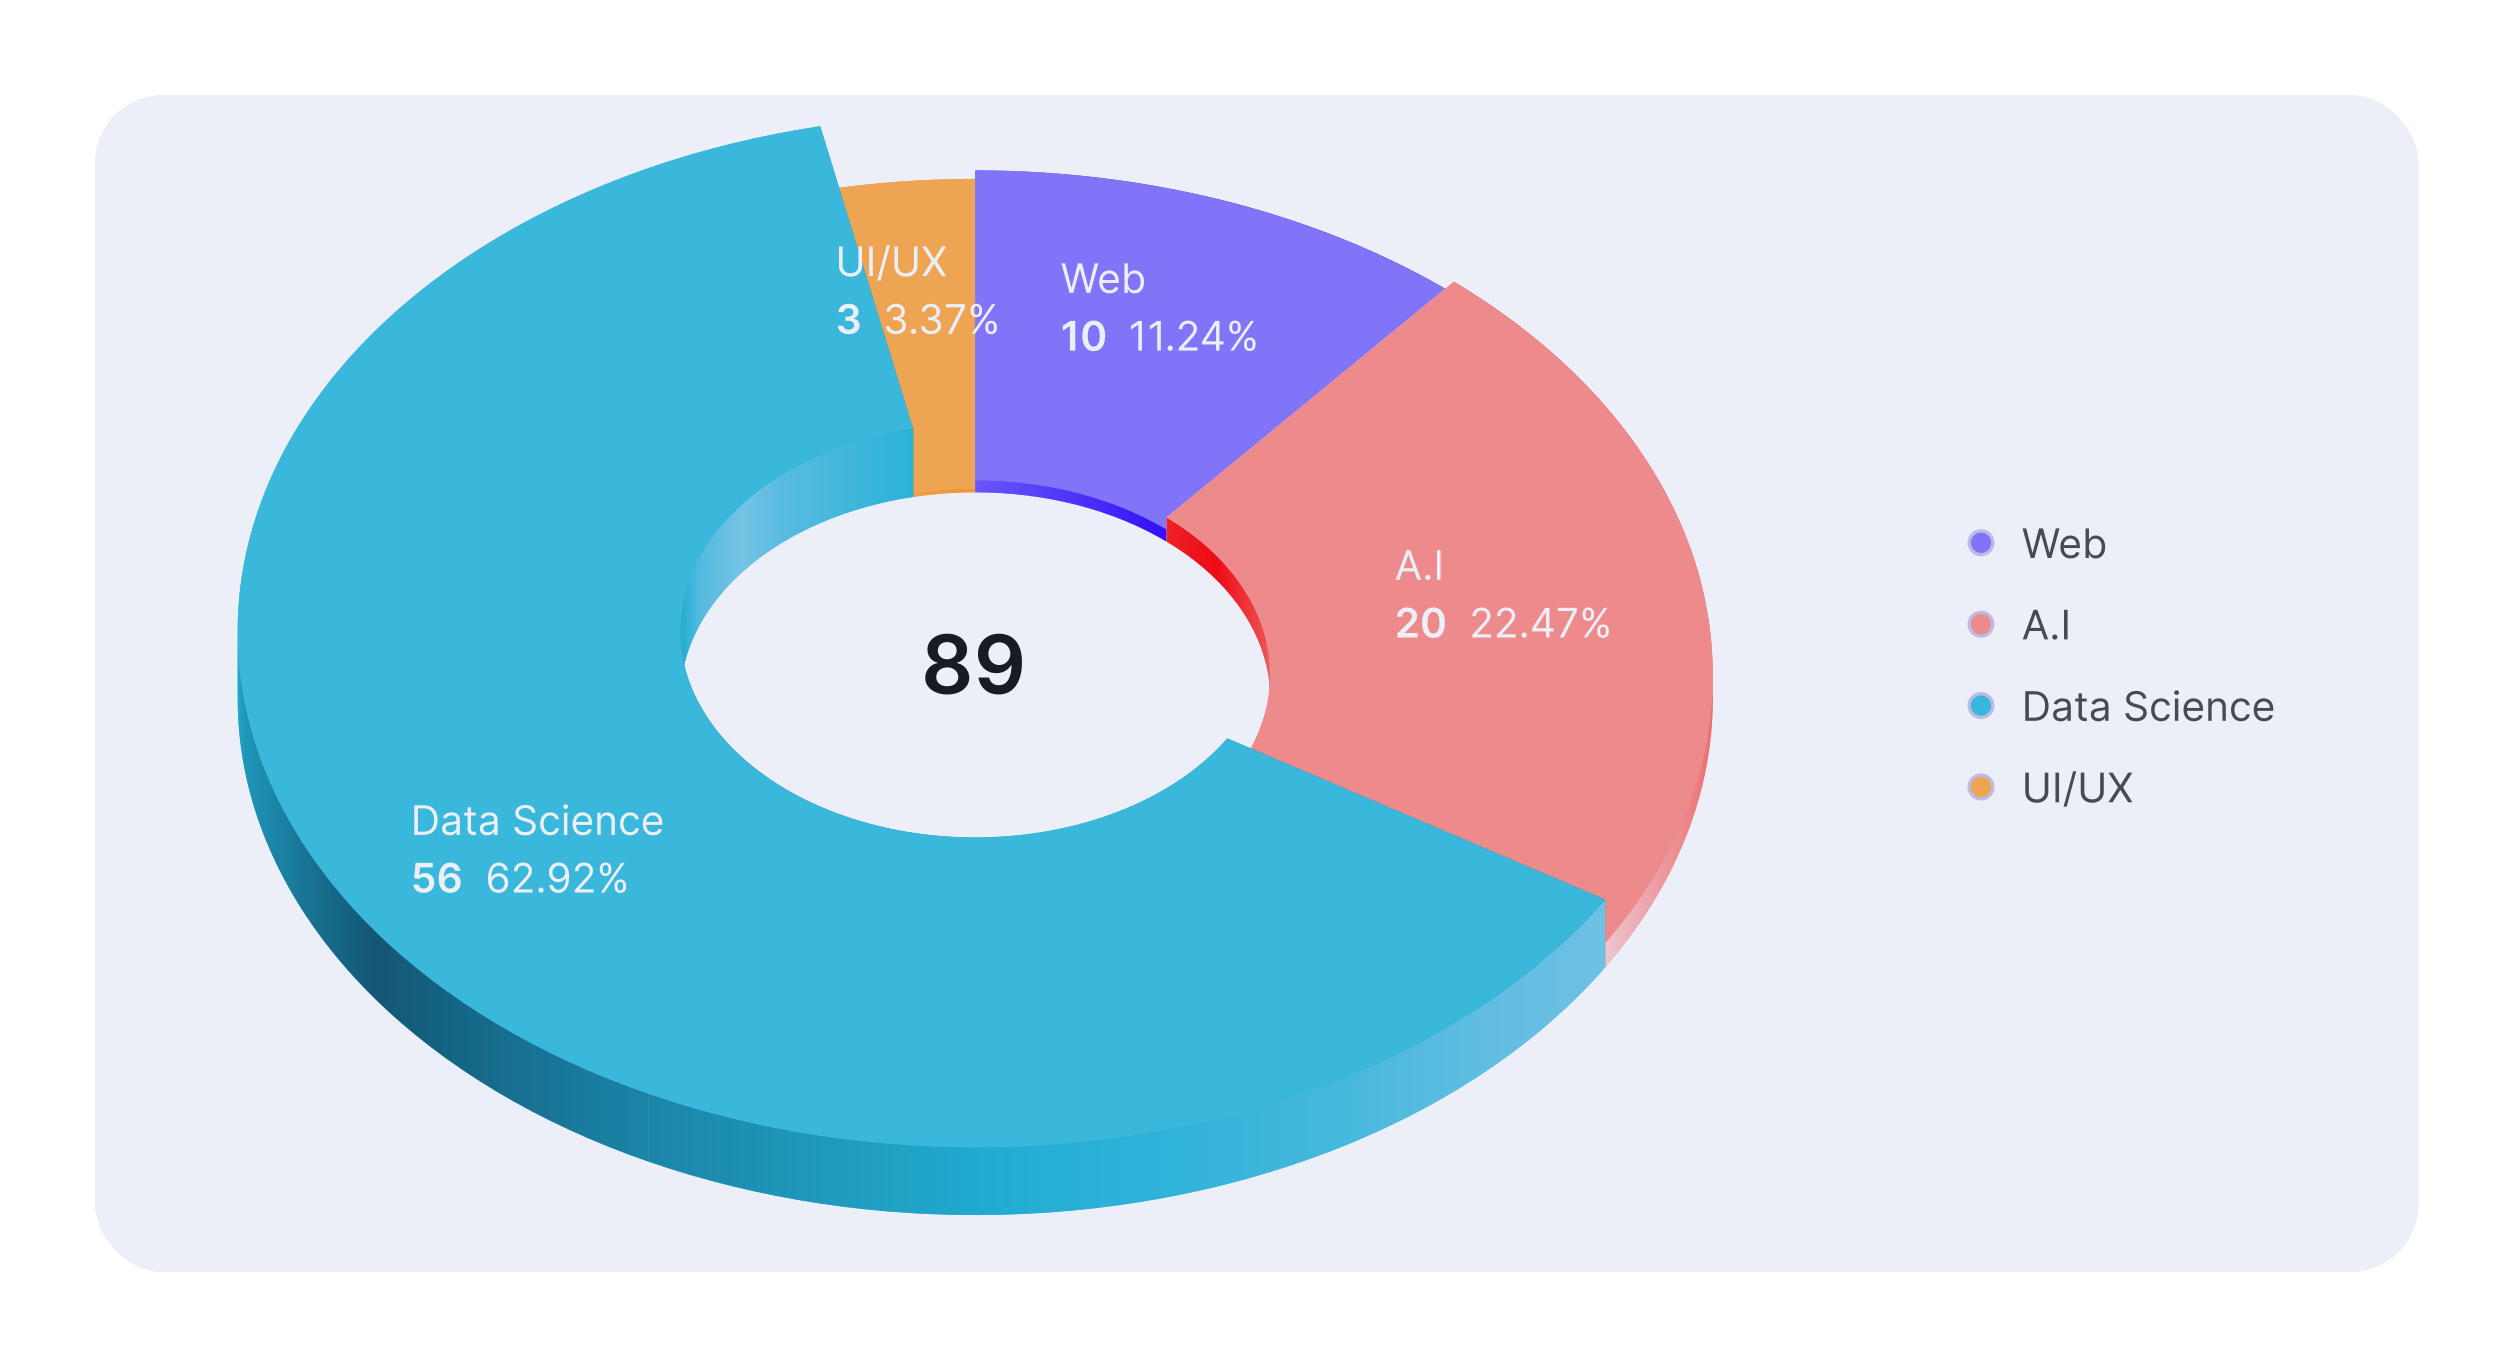 <svg width="737" height="399" viewBox="0 0 737 399" fill="none" xmlns="http://www.w3.org/2000/svg">
<path d="M241.792 57.201C256.813 54.94 272.134 53.8 287.498 53.8C287.498 53.8 287.498 76.63 287.498 99.46C287.498 122.29 287.498 145.12 287.498 145.12C281.352 145.12 275.224 145.576 269.215 146.48L241.792 57.201Z" fill="#FFAE4C"/>
<path d="M287.498 52.728C272.134 52.728 256.813 53.868 241.792 56.129V57.201C256.813 54.94 272.134 53.8 287.498 53.8V52.728Z" fill="url(#paint0_linear_148_3450)"/>
<path d="M241.792 56.129L269.215 145.409V146.48L241.792 57.201V56.129Z" fill="url(#paint1_linear_148_3450)"/>
<path d="M269.215 145.409C275.224 144.505 281.352 144.049 287.498 144.049V145.12C281.352 145.12 275.224 145.576 269.215 146.48V145.409Z" fill="url(#paint2_linear_148_3450)"/>
<path d="M241.794 56.129C256.815 53.868 272.136 52.728 287.5 52.728V144.049C281.354 144.049 275.226 144.505 269.218 145.409L241.794 56.129Z" fill="#FFAE4C"/>
<path d="M287.501 99.46C287.501 76.63 287.501 53.8 287.501 53.8C339.205 53.8 389.217 66.698 428.563 90.179L343.926 159.672C328.187 150.279 308.183 145.12 287.501 145.12C287.501 145.12 287.501 122.29 287.501 99.46Z" fill="#8979FF"/>
<path d="M428.563 86.608C389.217 63.126 339.205 50.228 287.501 50.228V53.8C339.205 53.8 389.217 66.698 428.563 90.179V86.608Z" fill="url(#paint3_linear_148_3450)"/>
<path d="M343.918 156.1L428.556 86.608V90.179L343.918 159.672V156.1Z" fill="url(#paint4_linear_148_3450)"/>
<path d="M287.501 141.549C308.183 141.549 328.187 146.708 343.926 156.1V159.672C328.187 150.279 308.183 145.12 287.501 145.12V141.549Z" fill="url(#paint5_linear_148_3450)"/>
<path d="M287.5 50.228C339.205 50.228 389.217 63.126 428.563 86.608L343.925 156.1C328.187 146.708 308.182 141.549 287.5 141.549L287.5 50.228Z" fill="#8979FF"/>
<path d="M428.556 90.179C467.902 113.66 494.006 146.188 502.184 181.926C504.014 189.922 504.92 197.962 504.922 205.972C504.929 233.76 494.061 261.187 473.181 285.181L361.768 237.672C370.115 228.081 374.462 217.119 374.465 206.011C374.465 202.8 374.103 199.576 373.369 196.37C370.098 182.075 359.656 169.064 343.918 159.672L428.556 90.179Z" fill="#FF928A"/>
<path d="M428.556 83.036L343.918 152.529V159.672L428.556 90.179V83.036Z" fill="url(#paint6_linear_148_3450)"/>
<path d="M502.198 174.783C494.019 139.045 467.915 106.518 428.569 83.036V90.179C467.915 113.66 494.019 146.188 502.198 181.926V174.783Z" fill="url(#paint7_linear_148_3450)"/>
<path d="M343.918 152.529C359.656 161.921 370.098 174.932 373.369 189.227V196.37C370.098 182.075 359.656 169.064 343.918 159.672V152.529Z" fill="url(#paint8_linear_148_3450)"/>
<path d="M504.921 198.829C504.919 190.819 504.013 182.779 502.183 174.783V181.926C504.013 189.922 504.919 197.962 504.921 205.972V198.829Z" fill="url(#paint9_linear_148_3450)"/>
<path d="M373.384 189.227C374.117 192.433 374.48 195.657 374.479 198.868V205.989C374.478 202.785 374.116 199.569 373.384 196.37V189.227Z" fill="url(#paint10_linear_148_3450)"/>
<path d="M374.469 198.868C374.466 209.976 370.119 220.938 361.773 230.529V237.672C370.119 228.081 374.466 217.119 374.469 206.011V198.868Z" fill="url(#paint11_linear_148_3450)"/>
<path d="M473.19 278.038C494.056 254.06 504.923 226.653 504.931 198.884V205.972C504.938 233.76 494.07 261.187 473.19 285.181V278.038Z" fill="url(#paint12_linear_148_3450)"/>
<path d="M361.773 230.529L473.186 278.038V285.18L361.773 237.672V230.529Z" fill="url(#paint13_linear_148_3450)"/>
<path d="M428.563 83.036C467.909 106.517 494.013 139.045 502.191 174.783C510.37 210.52 500.087 247.128 473.189 278.038L361.775 230.529C372.535 218.166 376.648 203.522 373.377 189.227C370.105 174.932 359.664 161.921 343.925 152.529L428.563 83.036Z" fill="#FF928A"/>
<path d="M473.189 285.181C454.46 306.702 428.391 324.631 397.321 337.359C366.25 350.087 331.151 357.216 295.174 358.105C259.196 358.995 223.466 353.617 191.191 342.455C158.915 331.292 131.104 314.695 110.254 294.152C89.403 273.609 76.165 249.764 71.729 224.756C70.624 218.525 70.073 212.271 70.072 206.028C70.067 187.215 75.045 168.508 84.836 150.872C97.875 127.383 119.043 106.528 146.438 90.179C173.833 73.83 206.599 62.498 241.794 57.201L269.218 146.48C255.14 148.599 242.033 153.132 231.075 159.672C220.117 166.211 211.65 174.553 206.435 183.949C202.522 190.996 200.531 198.471 200.529 205.989C200.528 208.494 200.748 211.003 201.192 213.502C202.966 223.506 208.261 233.044 216.602 241.261C224.942 249.478 236.066 256.117 248.977 260.582C261.887 265.047 276.179 267.198 290.57 266.842C304.961 266.486 319 263.635 331.428 258.544C343.857 253.452 354.284 246.281 361.776 237.672L473.189 285.181Z" fill="#3CC3DF"/>
<path d="M241.793 37.201C206.598 42.498 173.832 53.83 146.437 70.179V90.179C173.832 73.83 206.598 62.498 241.793 57.201V37.201Z" fill="url(#paint14_linear_148_3450)"/>
<path d="M269.217 126.48L241.794 37.201V57.201L269.217 146.48V126.48Z" fill="url(#paint15_linear_148_3450)"/>
<path d="M146.438 70.179C119.043 86.528 97.876 107.383 84.836 130.872V150.872C97.876 127.383 119.043 106.528 146.438 90.179V70.179Z" fill="url(#paint16_linear_148_3450)"/>
<path d="M231.075 139.672C242.033 133.132 255.14 128.599 269.218 126.48V146.48C255.14 148.599 242.033 153.132 231.075 159.672V139.672Z" fill="url(#paint17_linear_148_3450)"/>
<path d="M206.434 163.949C211.65 154.553 220.117 146.211 231.075 139.672V159.672C220.117 166.211 211.65 174.553 206.434 183.949V163.949Z" fill="url(#paint18_linear_148_3450)"/>
<path d="M84.836 130.872C75.045 148.508 70.067 167.215 70.072 186.028V205.973C70.077 187.178 75.055 168.491 84.836 150.872V130.872Z" fill="url(#paint19_linear_148_3450)"/>
<path d="M200.529 185.989C200.531 178.471 202.523 170.996 206.435 163.949V183.949C202.523 190.996 200.531 198.471 200.529 205.989V185.989Z" fill="url(#paint20_linear_148_3450)"/>
<path d="M200.529 186.011C200.529 186.004 200.529 185.996 200.529 185.989V186.011C200.53 188.508 200.75 191.01 201.192 193.502V213.502C200.749 211.003 200.529 208.493 200.529 205.989V186.011Z" fill="url(#paint21_linear_148_3450)"/>
<path d="M200.529 185.989C200.529 185.996 200.529 186.004 200.529 186.011V185.989Z" fill="url(#paint22_linear_148_3450)"/>
<path d="M70.072 186.028C70.073 192.271 70.624 198.525 71.729 204.756V224.756C70.624 218.525 70.073 212.271 70.072 206.028V186.028Z" fill="url(#paint23_linear_148_3450)"/>
<path d="M216.601 221.261C208.261 213.044 202.966 203.506 201.192 193.502V213.502C202.966 223.506 208.261 233.044 216.601 241.261V221.261Z" fill="url(#paint24_linear_148_3450)"/>
<path d="M361.775 217.672C354.283 226.281 343.856 233.452 331.427 238.544V258.544C343.856 253.452 354.283 246.281 361.775 237.672V217.672Z" fill="url(#paint25_linear_148_3450)"/>
<path d="M248.976 240.582C236.066 236.117 224.942 229.478 216.602 221.261V241.261C224.942 249.478 236.066 256.117 248.976 260.582V240.582Z" fill="url(#paint26_linear_148_3450)"/>
<path d="M71.73 204.756C76.166 229.764 89.404 253.609 110.254 274.152V294.152C89.404 273.609 76.166 249.764 71.73 224.756V204.756Z" fill="url(#paint27_linear_148_3450)"/>
<path d="M473.188 265.18L361.775 217.672V237.672L473.188 285.18V265.18Z" fill="url(#paint28_linear_148_3450)"/>
<path d="M331.429 238.544C319.001 243.635 304.961 246.486 290.57 246.842V266.842C304.961 266.486 319.001 263.635 331.429 258.544V238.544Z" fill="url(#paint29_linear_148_3450)"/>
<path d="M290.57 246.842C276.179 247.198 261.887 245.047 248.977 240.582V260.582C261.887 265.047 276.179 267.198 290.57 266.842V246.842Z" fill="url(#paint30_linear_148_3450)"/>
<path d="M397.321 317.359C428.391 304.631 454.461 286.702 473.189 265.18V285.18C454.461 306.702 428.391 324.631 397.321 337.359V317.359Z" fill="url(#paint31_linear_148_3450)"/>
<path d="M110.254 274.152C131.105 294.695 158.916 311.292 191.191 322.455V342.455C158.916 331.292 131.105 314.695 110.254 294.152V274.152Z" fill="url(#paint32_linear_148_3450)"/>
<path d="M295.173 338.105C331.151 337.216 366.25 330.087 397.32 317.359V337.359C366.25 350.087 331.151 357.216 295.173 358.105V338.105Z" fill="url(#paint33_linear_148_3450)"/>
<path d="M191.19 322.455C223.466 333.617 259.196 338.995 295.173 338.105V358.105C259.196 358.995 223.466 353.617 191.19 342.455V322.455Z" fill="url(#paint34_linear_148_3450)"/>
<path d="M473.189 265.18C454.46 286.702 428.391 304.631 397.32 317.359C366.25 330.087 331.151 337.216 295.173 338.105C259.196 338.995 223.466 333.617 191.191 322.455C158.915 311.292 131.104 294.695 110.253 274.152C89.403 253.609 76.165 229.764 71.729 204.756C67.293 179.748 71.796 154.361 84.836 130.872C97.875 107.383 119.042 86.528 146.437 70.179C173.833 53.83 206.598 42.498 241.794 37.201L269.218 126.48C255.139 128.599 242.033 133.132 231.075 139.672C220.117 146.211 211.65 154.553 206.434 163.949C201.219 173.344 199.417 183.499 201.192 193.502C202.966 203.506 208.261 213.044 216.601 221.261C224.942 229.478 236.066 236.117 248.976 240.582C261.887 245.047 276.178 247.198 290.569 246.842C304.96 246.486 319 243.635 331.428 238.544C343.856 233.452 354.284 226.281 361.775 217.672L473.189 265.18Z" fill="#3CC3DF"/>
<path d="M315.308 86.348L312.922 77.621H313.996L315.819 84.729H315.905L317.763 77.621H318.956L320.814 84.729H320.899L322.723 77.621H323.797L321.41 86.348H320.319L318.393 79.394H318.325L316.399 86.348H315.308ZM327.112 86.484C326.481 86.484 325.937 86.345 325.48 86.067C325.025 85.786 324.675 85.394 324.427 84.891C324.183 84.385 324.061 83.797 324.061 83.127C324.061 82.456 324.183 81.865 324.427 81.354C324.675 80.84 325.018 80.439 325.459 80.152C325.902 79.862 326.419 79.718 327.01 79.718C327.351 79.718 327.687 79.774 328.02 79.888C328.352 80.002 328.655 80.186 328.927 80.442C329.2 80.695 329.417 81.03 329.579 81.448C329.741 81.865 329.822 82.379 329.822 82.99V83.416H324.777V82.547H328.8C328.8 82.178 328.726 81.848 328.578 81.558C328.433 81.269 328.226 81.04 327.956 80.872C327.689 80.705 327.373 80.621 327.01 80.621C326.609 80.621 326.263 80.72 325.97 80.919C325.68 81.115 325.457 81.371 325.301 81.686C325.145 82.002 325.067 82.34 325.067 82.7V83.28C325.067 83.774 325.152 84.193 325.322 84.537C325.496 84.878 325.736 85.138 326.042 85.317C326.349 85.493 326.706 85.581 327.112 85.581C327.376 85.581 327.615 85.544 327.828 85.47C328.044 85.394 328.23 85.28 328.386 85.129C328.542 84.976 328.663 84.786 328.748 84.558L329.72 84.831C329.618 85.161 329.446 85.45 329.204 85.7C328.963 85.948 328.665 86.141 328.309 86.28C327.954 86.416 327.555 86.484 327.112 86.484ZM331.488 86.348V77.621H332.494V80.843H332.579C332.653 80.729 332.756 80.584 332.886 80.408C333.02 80.229 333.21 80.07 333.457 79.93C333.707 79.788 334.045 79.718 334.471 79.718C335.023 79.718 335.508 79.855 335.929 80.131C336.349 80.406 336.677 80.797 336.913 81.303C337.149 81.808 337.267 82.405 337.267 83.093C337.267 83.786 337.149 84.386 336.913 84.895C336.677 85.401 336.351 85.793 335.933 86.071C335.515 86.347 335.034 86.484 334.488 86.484C334.068 86.484 333.731 86.415 333.479 86.276C333.226 86.134 333.031 85.973 332.895 85.794C332.758 85.612 332.653 85.462 332.579 85.343H332.46V86.348H331.488ZM332.477 83.075C332.477 83.57 332.55 84.006 332.694 84.384C332.839 84.759 333.051 85.053 333.329 85.266C333.608 85.476 333.949 85.581 334.352 85.581C334.773 85.581 335.123 85.47 335.405 85.249C335.689 85.024 335.902 84.723 336.044 84.345C336.189 83.965 336.261 83.541 336.261 83.075C336.261 82.615 336.19 82.2 336.048 81.831C335.909 81.459 335.697 81.165 335.413 80.949C335.132 80.73 334.778 80.621 334.352 80.621C333.943 80.621 333.599 80.725 333.321 80.932C333.042 81.136 332.832 81.423 332.69 81.793C332.548 82.159 332.477 82.587 332.477 83.075Z" fill="white"/>
<path d="M316.991 94.621V103.348H315.41V96.159H315.359L313.318 97.463V96.014L315.487 94.621H316.991ZM322.433 103.514C321.731 103.514 321.129 103.337 320.626 102.982C320.126 102.624 319.741 102.108 319.471 101.435C319.204 100.759 319.071 99.945 319.071 98.993C319.074 98.041 319.209 97.232 319.476 96.564C319.746 95.894 320.131 95.382 320.631 95.03C321.133 94.678 321.734 94.502 322.433 94.502C323.132 94.502 323.733 94.678 324.236 95.03C324.738 95.382 325.123 95.894 325.39 96.564C325.66 97.234 325.795 98.044 325.795 98.993C325.795 99.948 325.66 100.763 325.39 101.439C325.123 102.112 324.738 102.627 324.236 102.982C323.736 103.337 323.135 103.514 322.433 103.514ZM322.433 102.181C322.979 102.181 323.409 101.912 323.724 101.375C324.042 100.835 324.202 100.041 324.202 98.993C324.202 98.3 324.129 97.718 323.984 97.246C323.839 96.774 323.635 96.419 323.371 96.18C323.106 95.939 322.794 95.818 322.433 95.818C321.89 95.818 321.461 96.088 321.146 96.628C320.831 97.165 320.672 97.953 320.669 98.993C320.666 99.689 320.736 100.274 320.878 100.749C321.023 101.223 321.227 101.581 321.491 101.823C321.756 102.061 322.069 102.181 322.433 102.181Z" fill="white"/>
<path d="M336.638 94.621V103.348H335.581V95.729H335.53L333.399 97.144V96.07L335.581 94.621H336.638ZM342.216 94.621V103.348H341.159V95.729H341.108L338.977 97.144V96.07L341.159 94.621H342.216ZM344.96 103.416C344.75 103.416 344.569 103.341 344.419 103.19C344.268 103.04 344.193 102.86 344.193 102.649C344.193 102.439 344.268 102.259 344.419 102.108C344.569 101.958 344.75 101.882 344.96 101.882C345.17 101.882 345.351 101.958 345.501 102.108C345.652 102.259 345.727 102.439 345.727 102.649C345.727 102.788 345.692 102.916 345.621 103.033C345.552 103.149 345.46 103.243 345.344 103.314C345.23 103.382 345.102 103.416 344.96 103.416ZM347.515 103.348V102.581L350.395 99.428C350.733 99.058 351.012 98.737 351.231 98.465C351.449 98.189 351.611 97.93 351.716 97.689C351.824 97.445 351.878 97.189 351.878 96.922C351.878 96.615 351.805 96.35 351.657 96.125C351.512 95.901 351.313 95.727 351.06 95.605C350.807 95.483 350.523 95.422 350.208 95.422C349.873 95.422 349.58 95.492 349.33 95.631C349.083 95.767 348.891 95.959 348.755 96.206C348.621 96.453 348.555 96.743 348.555 97.075H347.549C347.549 96.564 347.667 96.115 347.903 95.729C348.138 95.343 348.459 95.041 348.866 94.825C349.275 94.609 349.733 94.502 350.242 94.502C350.753 94.502 351.206 94.609 351.601 94.825C351.996 95.041 352.306 95.332 352.53 95.699C352.755 96.066 352.867 96.473 352.867 96.922C352.867 97.243 352.809 97.557 352.692 97.864C352.579 98.168 352.38 98.507 352.096 98.882C351.814 99.254 351.424 99.709 350.924 100.246L348.964 102.342V102.411H353.02V103.348H347.515ZM354.388 101.558V100.689L358.224 94.621H358.854V95.968H358.428L355.53 100.553V100.621H360.695V101.558H354.388ZM358.496 103.348V101.294V100.889V94.621H359.502V103.348H358.496ZM366.741 101.712V101.252C366.741 100.933 366.806 100.642 366.937 100.378C367.07 100.111 367.264 99.898 367.517 99.739C367.772 99.577 368.082 99.496 368.445 99.496C368.815 99.496 369.124 99.577 369.374 99.739C369.624 99.898 369.813 100.111 369.941 100.378C370.069 100.642 370.133 100.933 370.133 101.252V101.712C370.133 102.03 370.068 102.323 369.937 102.59C369.809 102.854 369.619 103.067 369.366 103.229C369.116 103.388 368.809 103.467 368.445 103.467C368.076 103.467 367.765 103.388 367.512 103.229C367.259 103.067 367.068 102.854 366.937 102.59C366.806 102.323 366.741 102.03 366.741 101.712ZM367.61 101.252V101.712C367.61 101.976 367.673 102.213 367.798 102.423C367.923 102.631 368.139 102.735 368.445 102.735C368.744 102.735 368.954 102.631 369.076 102.423C369.201 102.213 369.264 101.976 369.264 101.712V101.252C369.264 100.987 369.204 100.752 369.085 100.544C368.965 100.334 368.752 100.229 368.445 100.229C368.147 100.229 367.933 100.334 367.802 100.544C367.674 100.752 367.61 100.987 367.61 101.252ZM362.394 96.718V96.257C362.394 95.939 362.46 95.648 362.59 95.384C362.724 95.117 362.917 94.903 363.17 94.745C363.426 94.582 363.735 94.502 364.099 94.502C364.468 94.502 364.778 94.582 365.028 94.745C365.278 94.903 365.467 95.117 365.595 95.384C365.722 95.648 365.786 95.939 365.786 96.257V96.718C365.786 97.036 365.721 97.328 365.59 97.595C365.463 97.859 365.272 98.073 365.019 98.234C364.769 98.394 364.463 98.473 364.099 98.473C363.73 98.473 363.419 98.394 363.166 98.234C362.913 98.073 362.721 97.859 362.59 97.595C362.46 97.328 362.394 97.036 362.394 96.718ZM363.264 96.257V96.718C363.264 96.982 363.326 97.219 363.451 97.429C363.576 97.636 363.792 97.74 364.099 97.74C364.397 97.74 364.607 97.636 364.73 97.429C364.855 97.219 364.917 96.982 364.917 96.718V96.257C364.917 95.993 364.857 95.757 364.738 95.55C364.619 95.34 364.406 95.234 364.099 95.234C363.801 95.234 363.586 95.34 363.455 95.55C363.328 95.757 363.264 95.993 363.264 96.257ZM362.718 103.348L368.718 94.621H369.69L363.69 103.348H362.718Z" fill="white"/>
<path d="M412.554 170.92H411.446L414.651 162.193H415.741L418.946 170.92H417.838L415.23 163.573H415.162L412.554 170.92ZM412.963 167.511H417.429V168.448H412.963V167.511ZM420.902 170.988C420.692 170.988 420.511 170.913 420.361 170.762C420.21 170.612 420.135 170.431 420.135 170.221C420.135 170.011 420.21 169.83 420.361 169.68C420.511 169.529 420.692 169.454 420.902 169.454C421.112 169.454 421.293 169.529 421.443 169.68C421.594 169.83 421.669 170.011 421.669 170.221C421.669 170.36 421.633 170.488 421.562 170.605C421.494 170.721 421.402 170.815 421.285 170.886C421.172 170.954 421.044 170.988 420.902 170.988ZM424.667 162.193V170.92H423.61V162.193H424.667Z" fill="white"/>
<path d="M411.915 187.92V186.778L414.945 183.808C415.234 183.515 415.476 183.255 415.669 183.028C415.862 182.801 416.007 182.58 416.104 182.367C416.2 182.154 416.249 181.927 416.249 181.686C416.249 181.41 416.186 181.174 416.061 180.978C415.936 180.779 415.764 180.626 415.545 180.518C415.327 180.41 415.078 180.356 414.8 180.356C414.513 180.356 414.261 180.416 414.045 180.535C413.83 180.651 413.662 180.818 413.543 181.034C413.426 181.249 413.368 181.507 413.368 181.805H411.864C411.864 181.251 411.99 180.769 412.243 180.36C412.496 179.951 412.844 179.634 413.287 179.41C413.733 179.186 414.244 179.073 414.821 179.073C415.406 179.073 415.92 179.183 416.364 179.401C416.807 179.62 417.151 179.92 417.395 180.301C417.642 180.681 417.766 181.116 417.766 181.605C417.766 181.931 417.703 182.252 417.578 182.568C417.453 182.883 417.233 183.232 416.918 183.616C416.605 183.999 416.166 184.464 415.601 185.009L414.097 186.539V186.599H417.898V187.92H411.915ZM422.594 188.086C421.892 188.086 421.29 187.909 420.787 187.553C420.287 187.195 419.902 186.68 419.632 186.007C419.365 185.33 419.231 184.517 419.231 183.565C419.234 182.613 419.369 181.803 419.636 181.136C419.906 180.465 420.291 179.954 420.791 179.602C421.294 179.249 421.895 179.073 422.594 179.073C423.293 179.073 423.893 179.249 424.396 179.602C424.899 179.954 425.284 180.465 425.551 181.136C425.821 181.806 425.956 182.616 425.956 183.565C425.956 184.519 425.821 185.335 425.551 186.011C425.284 186.684 424.899 187.198 424.396 187.553C423.896 187.909 423.295 188.086 422.594 188.086ZM422.594 186.752C423.139 186.752 423.57 186.484 423.885 185.947C424.203 185.407 424.362 184.613 424.362 183.565C424.362 182.872 424.29 182.289 424.145 181.818C424 181.346 423.795 180.991 423.531 180.752C423.267 180.511 422.955 180.39 422.594 180.39C422.051 180.39 421.622 180.66 421.307 181.2C420.991 181.737 420.832 182.525 420.83 183.565C420.827 184.261 420.896 184.846 421.038 185.32C421.183 185.795 421.388 186.153 421.652 186.394C421.916 186.633 422.23 186.752 422.594 186.752Z" fill="white"/>
<path d="M434.043 187.92V187.153L436.923 183.999C437.261 183.63 437.54 183.309 437.758 183.036C437.977 182.761 438.139 182.502 438.244 182.261C438.352 182.017 438.406 181.761 438.406 181.494C438.406 181.187 438.332 180.921 438.185 180.697C438.04 180.472 437.841 180.299 437.588 180.177C437.335 180.055 437.051 179.994 436.736 179.994C436.401 179.994 436.108 180.063 435.858 180.203C435.611 180.339 435.419 180.531 435.283 180.778C435.149 181.025 435.082 181.315 435.082 181.647H434.077C434.077 181.136 434.195 180.687 434.43 180.301C434.666 179.914 434.987 179.613 435.393 179.397C435.803 179.181 436.261 179.073 436.77 179.073C437.281 179.073 437.734 179.181 438.129 179.397C438.524 179.613 438.834 179.904 439.058 180.271C439.283 180.637 439.395 181.045 439.395 181.494C439.395 181.815 439.337 182.129 439.22 182.436C439.106 182.74 438.908 183.079 438.624 183.454C438.342 183.826 437.952 184.281 437.452 184.818L435.491 186.914V186.982H439.548V187.92H434.043ZM441.308 187.92V187.153L444.189 183.999C444.527 183.63 444.805 183.309 445.024 183.036C445.243 182.761 445.405 182.502 445.51 182.261C445.618 182.017 445.672 181.761 445.672 181.494C445.672 181.187 445.598 180.921 445.45 180.697C445.305 180.472 445.106 180.299 444.854 180.177C444.601 180.055 444.317 179.994 444.001 179.994C443.666 179.994 443.374 180.063 443.124 180.203C442.876 180.339 442.685 180.531 442.548 180.778C442.415 181.025 442.348 181.315 442.348 181.647H441.342C441.342 181.136 441.46 180.687 441.696 180.301C441.932 179.914 442.253 179.613 442.659 179.397C443.068 179.181 443.527 179.073 444.035 179.073C444.547 179.073 445 179.181 445.395 179.397C445.79 179.613 446.099 179.904 446.324 180.271C446.548 180.637 446.66 181.045 446.66 181.494C446.66 181.815 446.602 182.129 446.486 182.436C446.372 182.74 446.173 183.079 445.889 183.454C445.608 183.826 445.217 184.281 444.717 184.818L442.757 186.914V186.982H446.814V187.92H441.308ZM449.324 187.988C449.114 187.988 448.933 187.913 448.783 187.762C448.632 187.612 448.557 187.431 448.557 187.221C448.557 187.011 448.632 186.83 448.783 186.68C448.933 186.529 449.114 186.454 449.324 186.454C449.534 186.454 449.714 186.529 449.865 186.68C450.016 186.83 450.091 187.011 450.091 187.221C450.091 187.36 450.055 187.488 449.984 187.605C449.916 187.721 449.824 187.815 449.707 187.886C449.594 187.954 449.466 187.988 449.324 187.988ZM451.674 186.13V185.261L455.509 179.193H456.14V180.539H455.714L452.816 185.124V185.193H457.981V186.13H451.674ZM455.782 187.92V185.866V185.461V179.193H456.788V187.92H455.782ZM459.85 187.92L463.754 180.198V180.13H459.254V179.193H464.845V180.181L460.958 187.92H459.85ZM470.882 186.284V185.823C470.882 185.505 470.947 185.214 471.078 184.95C471.212 184.683 471.405 184.47 471.658 184.311C471.913 184.149 472.223 184.068 472.587 184.068C472.956 184.068 473.266 184.149 473.516 184.311C473.766 184.47 473.955 184.683 474.082 184.95C474.21 185.214 474.274 185.505 474.274 185.823V186.284C474.274 186.602 474.209 186.894 474.078 187.161C473.95 187.426 473.76 187.639 473.507 187.801C473.257 187.96 472.95 188.039 472.587 188.039C472.217 188.039 471.906 187.96 471.653 187.801C471.401 187.639 471.209 187.426 471.078 187.161C470.947 186.894 470.882 186.602 470.882 186.284ZM471.751 185.823V186.284C471.751 186.548 471.814 186.785 471.939 186.995C472.064 187.203 472.28 187.306 472.587 187.306C472.885 187.306 473.095 187.203 473.217 186.995C473.342 186.785 473.405 186.548 473.405 186.284V185.823C473.405 185.559 473.345 185.323 473.226 185.116C473.106 184.906 472.893 184.801 472.587 184.801C472.288 184.801 472.074 184.906 471.943 185.116C471.815 185.323 471.751 185.559 471.751 185.823ZM466.535 181.289V180.829C466.535 180.511 466.601 180.22 466.731 179.955C466.865 179.688 467.058 179.475 467.311 179.316C467.567 179.154 467.876 179.073 468.24 179.073C468.609 179.073 468.919 179.154 469.169 179.316C469.419 179.475 469.608 179.688 469.736 179.955C469.864 180.22 469.928 180.511 469.928 180.829V181.289C469.928 181.607 469.862 181.9 469.731 182.167C469.604 182.431 469.413 182.644 469.16 182.806C468.91 182.965 468.604 183.045 468.24 183.045C467.871 183.045 467.56 182.965 467.307 182.806C467.054 182.644 466.862 182.431 466.731 182.167C466.601 181.9 466.535 181.607 466.535 181.289ZM467.405 180.829V181.289C467.405 181.553 467.467 181.791 467.592 182.001C467.717 182.208 467.933 182.312 468.24 182.312C468.538 182.312 468.749 182.208 468.871 182.001C468.996 181.791 469.058 181.553 469.058 181.289V180.829C469.058 180.565 468.999 180.329 468.879 180.122C468.76 179.911 468.547 179.806 468.24 179.806C467.942 179.806 467.727 179.911 467.597 180.122C467.469 180.329 467.405 180.565 467.405 180.829ZM466.859 187.92L472.859 179.193H473.831L467.831 187.92H466.859Z" fill="white"/>
<path d="M124.843 246.111H122.15V237.383H124.963C125.809 237.383 126.534 237.558 127.136 237.907C127.738 238.254 128.2 238.753 128.521 239.403C128.842 240.051 129.002 240.827 129.002 241.73C129.002 242.639 128.84 243.422 128.517 244.078C128.193 244.731 127.721 245.234 127.102 245.586C126.482 245.936 125.73 246.111 124.843 246.111ZM123.207 245.173H124.775C125.497 245.173 126.095 245.034 126.569 244.755C127.044 244.477 127.397 244.081 127.63 243.567C127.863 243.052 127.98 242.44 127.98 241.73C127.98 241.025 127.865 240.419 127.634 239.91C127.404 239.399 127.061 239.007 126.603 238.734C126.146 238.459 125.576 238.321 124.894 238.321H123.207V245.173ZM132.565 246.264C132.15 246.264 131.774 246.186 131.436 246.03C131.098 245.871 130.829 245.642 130.63 245.344C130.431 245.042 130.332 244.679 130.332 244.253C130.332 243.878 130.406 243.574 130.553 243.341C130.701 243.105 130.899 242.92 131.146 242.787C131.393 242.653 131.666 242.554 131.964 242.488C132.265 242.42 132.568 242.366 132.872 242.327C133.269 242.275 133.592 242.237 133.839 242.211C134.089 242.183 134.271 242.136 134.384 242.071C134.501 242.005 134.559 241.892 134.559 241.73V241.696C134.559 241.275 134.444 240.949 134.214 240.716C133.987 240.483 133.642 240.366 133.178 240.366C132.698 240.366 132.322 240.471 132.049 240.682C131.777 240.892 131.585 241.116 131.474 241.355L130.519 241.014C130.69 240.616 130.917 240.307 131.201 240.085C131.488 239.861 131.801 239.704 132.139 239.616C132.48 239.525 132.815 239.48 133.144 239.48C133.355 239.48 133.596 239.505 133.869 239.557C134.144 239.605 134.41 239.706 134.666 239.859C134.924 240.013 135.139 240.244 135.309 240.554C135.48 240.863 135.565 241.278 135.565 241.798V246.111H134.559V245.224H134.508C134.44 245.366 134.326 245.518 134.167 245.68C134.008 245.842 133.796 245.98 133.532 246.094C133.268 246.207 132.946 246.264 132.565 246.264ZM132.718 245.361C133.116 245.361 133.451 245.282 133.724 245.126C134 244.97 134.207 244.768 134.346 244.521C134.488 244.274 134.559 244.014 134.559 243.741V242.821C134.517 242.872 134.423 242.919 134.278 242.961C134.136 243.001 133.971 243.037 133.784 243.068C133.599 243.096 133.419 243.122 133.242 243.145C133.069 243.165 132.928 243.182 132.821 243.196C132.559 243.23 132.315 243.285 132.088 243.362C131.863 243.436 131.681 243.548 131.542 243.699C131.406 243.846 131.338 244.048 131.338 244.304C131.338 244.653 131.467 244.917 131.725 245.096C131.987 245.273 132.318 245.361 132.718 245.361ZM140.247 239.565V240.417H136.855V239.565H140.247ZM137.844 237.997H138.849V244.236C138.849 244.52 138.89 244.733 138.973 244.875C139.058 245.014 139.166 245.108 139.297 245.156C139.43 245.202 139.571 245.224 139.719 245.224C139.829 245.224 139.92 245.219 139.991 245.207C140.062 245.193 140.119 245.182 140.162 245.173L140.366 246.077C140.298 246.102 140.203 246.128 140.081 246.153C139.959 246.182 139.804 246.196 139.616 246.196C139.332 246.196 139.054 246.135 138.781 246.013C138.511 245.89 138.287 245.704 138.108 245.454C137.932 245.204 137.844 244.889 137.844 244.508V237.997ZM143.686 246.264C143.271 246.264 142.895 246.186 142.557 246.03C142.219 245.871 141.95 245.642 141.751 245.344C141.552 245.042 141.453 244.679 141.453 244.253C141.453 243.878 141.527 243.574 141.675 243.341C141.822 243.105 142.02 242.92 142.267 242.787C142.514 242.653 142.787 242.554 143.085 242.488C143.386 242.42 143.689 242.366 143.993 242.327C144.39 242.275 144.713 242.237 144.96 242.211C145.21 242.183 145.392 242.136 145.506 242.071C145.622 242.005 145.68 241.892 145.68 241.73V241.696C145.68 241.275 145.565 240.949 145.335 240.716C145.108 240.483 144.763 240.366 144.3 240.366C143.819 240.366 143.443 240.471 143.17 240.682C142.898 240.892 142.706 241.116 142.595 241.355L141.64 241.014C141.811 240.616 142.038 240.307 142.322 240.085C142.609 239.861 142.922 239.704 143.26 239.616C143.601 239.525 143.936 239.48 144.265 239.48C144.476 239.48 144.717 239.505 144.99 239.557C145.265 239.605 145.531 239.706 145.787 239.859C146.045 240.013 146.26 240.244 146.43 240.554C146.601 240.863 146.686 241.278 146.686 241.798V246.111H145.68V245.224H145.629C145.561 245.366 145.447 245.518 145.288 245.68C145.129 245.842 144.917 245.98 144.653 246.094C144.389 246.207 144.067 246.264 143.686 246.264ZM143.839 245.361C144.237 245.361 144.572 245.282 144.845 245.126C145.121 244.97 145.328 244.768 145.467 244.521C145.609 244.274 145.68 244.014 145.68 243.741V242.821C145.638 242.872 145.544 242.919 145.399 242.961C145.257 243.001 145.092 243.037 144.905 243.068C144.72 243.096 144.54 243.122 144.364 243.145C144.19 243.165 144.05 243.182 143.942 243.196C143.68 243.23 143.436 243.285 143.209 243.362C142.984 243.436 142.802 243.548 142.663 243.699C142.527 243.846 142.459 244.048 142.459 244.304C142.459 244.653 142.588 244.917 142.846 245.096C143.108 245.273 143.439 245.361 143.839 245.361ZM156.806 239.565C156.754 239.133 156.547 238.798 156.183 238.559C155.82 238.321 155.374 238.202 154.845 238.202C154.459 238.202 154.121 238.264 153.831 238.389C153.544 238.514 153.32 238.686 153.158 238.905C152.999 239.123 152.919 239.372 152.919 239.65C152.919 239.883 152.975 240.084 153.085 240.251C153.199 240.416 153.344 240.554 153.52 240.665C153.696 240.773 153.881 240.862 154.074 240.933C154.267 241.001 154.445 241.057 154.607 241.099L155.493 241.338C155.72 241.398 155.973 241.48 156.252 241.585C156.533 241.69 156.801 241.834 157.057 242.015C157.316 242.194 157.529 242.425 157.696 242.706C157.864 242.987 157.948 243.332 157.948 243.741C157.948 244.213 157.824 244.639 157.577 245.02C157.333 245.4 156.975 245.703 156.503 245.927C156.034 246.152 155.465 246.264 154.794 246.264C154.169 246.264 153.628 246.163 153.171 245.961C152.716 245.76 152.358 245.478 152.097 245.118C151.838 244.757 151.692 244.338 151.658 243.861H152.749C152.777 244.19 152.888 244.463 153.081 244.679C153.277 244.892 153.524 245.051 153.823 245.156C154.124 245.258 154.448 245.309 154.794 245.309C155.198 245.309 155.56 245.244 155.881 245.113C156.202 244.98 156.456 244.795 156.644 244.559C156.831 244.321 156.925 244.042 156.925 243.724C156.925 243.434 156.844 243.199 156.682 243.017C156.52 242.835 156.307 242.687 156.043 242.574C155.779 242.46 155.493 242.361 155.186 242.275L154.112 241.969C153.431 241.773 152.891 241.493 152.493 241.129C152.095 240.765 151.897 240.29 151.897 239.702C151.897 239.213 152.029 238.787 152.293 238.423C152.56 238.057 152.918 237.773 153.367 237.571C153.818 237.366 154.323 237.264 154.879 237.264C155.442 237.264 155.942 237.365 156.379 237.567C156.817 237.765 157.164 238.038 157.419 238.385C157.678 238.731 157.814 239.125 157.828 239.565H156.806ZM162.208 246.247C161.594 246.247 161.066 246.102 160.623 245.812C160.18 245.523 159.839 245.123 159.6 244.615C159.361 244.106 159.242 243.525 159.242 242.872C159.242 242.207 159.364 241.621 159.609 241.112C159.856 240.601 160.199 240.202 160.64 239.915C161.083 239.625 161.6 239.48 162.191 239.48C162.651 239.48 163.066 239.565 163.435 239.736C163.805 239.906 164.107 240.145 164.343 240.452C164.579 240.758 164.725 241.116 164.782 241.525H163.776C163.699 241.227 163.529 240.963 163.265 240.733C163.003 240.5 162.651 240.383 162.208 240.383C161.816 240.383 161.472 240.486 161.177 240.69C160.884 240.892 160.655 241.177 160.491 241.547C160.329 241.913 160.248 242.344 160.248 242.838C160.248 243.344 160.327 243.784 160.486 244.159C160.648 244.534 160.876 244.825 161.168 245.032C161.464 245.24 161.81 245.344 162.208 245.344C162.469 245.344 162.707 245.298 162.92 245.207C163.133 245.116 163.313 244.986 163.461 244.815C163.609 244.645 163.714 244.44 163.776 244.202H164.782C164.725 244.588 164.584 244.936 164.36 245.246C164.138 245.552 163.844 245.797 163.478 245.978C163.114 246.157 162.691 246.247 162.208 246.247ZM166.252 246.111V239.565H167.258V246.111H166.252ZM166.763 238.474C166.567 238.474 166.398 238.407 166.256 238.274C166.117 238.14 166.047 237.98 166.047 237.792C166.047 237.605 166.117 237.444 166.256 237.311C166.398 237.177 166.567 237.111 166.763 237.111C166.959 237.111 167.127 237.177 167.266 237.311C167.408 237.444 167.479 237.605 167.479 237.792C167.479 237.98 167.408 238.14 167.266 238.274C167.127 238.407 166.959 238.474 166.763 238.474ZM171.844 246.247C171.213 246.247 170.669 246.108 170.212 245.829C169.757 245.548 169.406 245.156 169.159 244.653C168.915 244.148 168.793 243.559 168.793 242.889C168.793 242.219 168.915 241.628 169.159 241.116C169.406 240.602 169.75 240.202 170.191 239.915C170.634 239.625 171.151 239.48 171.742 239.48C172.083 239.48 172.419 239.537 172.752 239.65C173.084 239.764 173.387 239.949 173.659 240.204C173.932 240.457 174.149 240.792 174.311 241.21C174.473 241.628 174.554 242.142 174.554 242.753V243.179H169.509V242.309H173.531C173.531 241.94 173.458 241.611 173.31 241.321C173.165 241.031 172.958 240.802 172.688 240.635C172.421 240.467 172.105 240.383 171.742 240.383C171.341 240.383 170.995 240.483 170.702 240.682C170.412 240.878 170.189 241.133 170.033 241.449C169.877 241.764 169.799 242.102 169.799 242.463V243.042C169.799 243.537 169.884 243.956 170.054 244.3C170.227 244.64 170.468 244.9 170.774 245.079C171.081 245.255 171.438 245.344 171.844 245.344C172.108 245.344 172.347 245.307 172.56 245.233C172.776 245.156 172.962 245.042 173.118 244.892C173.274 244.738 173.395 244.548 173.48 244.321L174.452 244.594C174.35 244.923 174.178 245.213 173.936 245.463C173.695 245.71 173.397 245.903 173.041 246.042C172.686 246.179 172.287 246.247 171.844 246.247ZM177.09 242.173V246.111H176.084V239.565H177.056V240.588H177.141C177.294 240.255 177.527 239.988 177.84 239.787C178.152 239.582 178.556 239.48 179.05 239.48C179.493 239.48 179.881 239.571 180.213 239.753C180.546 239.932 180.804 240.204 180.989 240.571C181.174 240.934 181.266 241.395 181.266 241.952V246.111H180.26V242.02C180.26 241.505 180.127 241.105 179.86 240.818C179.593 240.528 179.226 240.383 178.76 240.383C178.439 240.383 178.152 240.453 177.899 240.592C177.649 240.731 177.452 240.934 177.307 241.202C177.162 241.469 177.09 241.792 177.09 242.173ZM185.763 246.247C185.149 246.247 184.621 246.102 184.177 245.812C183.734 245.523 183.393 245.123 183.155 244.615C182.916 244.106 182.797 243.525 182.797 242.872C182.797 242.207 182.919 241.621 183.163 241.112C183.41 240.601 183.754 240.202 184.194 239.915C184.638 239.625 185.155 239.48 185.746 239.48C186.206 239.48 186.621 239.565 186.99 239.736C187.359 239.906 187.662 240.145 187.898 240.452C188.133 240.758 188.28 241.116 188.337 241.525H187.331C187.254 241.227 187.084 240.963 186.819 240.733C186.558 240.5 186.206 240.383 185.763 240.383C185.371 240.383 185.027 240.486 184.731 240.69C184.439 240.892 184.21 241.177 184.045 241.547C183.883 241.913 183.802 242.344 183.802 242.838C183.802 243.344 183.882 243.784 184.041 244.159C184.203 244.534 184.43 244.825 184.723 245.032C185.018 245.24 185.365 245.344 185.763 245.344C186.024 245.344 186.261 245.298 186.474 245.207C186.687 245.116 186.868 244.986 187.015 244.815C187.163 244.645 187.268 244.44 187.331 244.202H188.337C188.28 244.588 188.139 244.936 187.915 245.246C187.693 245.552 187.399 245.797 187.033 245.978C186.669 246.157 186.246 246.247 185.763 246.247ZM192.551 246.247C191.92 246.247 191.376 246.108 190.919 245.829C190.464 245.548 190.114 245.156 189.866 244.653C189.622 244.148 189.5 243.559 189.5 242.889C189.5 242.219 189.622 241.628 189.866 241.116C190.114 240.602 190.457 240.202 190.898 239.915C191.341 239.625 191.858 239.48 192.449 239.48C192.79 239.48 193.126 239.537 193.459 239.65C193.791 239.764 194.094 239.949 194.366 240.204C194.639 240.457 194.856 240.792 195.018 241.21C195.18 241.628 195.261 242.142 195.261 242.753V243.179H190.216V242.309H194.239C194.239 241.94 194.165 241.611 194.017 241.321C193.872 241.031 193.665 240.802 193.395 240.635C193.128 240.467 192.812 240.383 192.449 240.383C192.048 240.383 191.702 240.483 191.409 240.682C191.119 240.878 190.896 241.133 190.74 241.449C190.584 241.764 190.506 242.102 190.506 242.463V243.042C190.506 243.537 190.591 243.956 190.761 244.3C190.935 244.64 191.175 244.9 191.481 245.079C191.788 245.255 192.145 245.344 192.551 245.344C192.815 245.344 193.054 245.307 193.267 245.233C193.483 245.156 193.669 245.042 193.825 244.892C193.981 244.738 194.102 244.548 194.187 244.321L195.159 244.594C195.057 244.923 194.885 245.213 194.643 245.463C194.402 245.71 194.104 245.903 193.748 246.042C193.393 246.179 192.994 246.247 192.551 246.247Z" fill="white"/>
<path d="M124.903 263.23C124.335 263.23 123.826 263.123 123.377 262.91C122.928 262.694 122.572 262.399 122.308 262.024C122.046 261.649 121.907 261.22 121.89 260.737H123.424C123.453 261.095 123.607 261.388 123.889 261.615C124.17 261.839 124.508 261.952 124.903 261.952C125.213 261.952 125.488 261.88 125.73 261.738C125.971 261.596 126.161 261.399 126.301 261.146C126.44 260.893 126.508 260.605 126.505 260.281C126.508 259.952 126.438 259.659 126.296 259.403C126.154 259.148 125.96 258.947 125.713 258.802C125.465 258.655 125.181 258.581 124.86 258.581C124.599 258.578 124.342 258.626 124.089 258.726C123.836 258.825 123.636 258.956 123.488 259.118L122.061 258.883L122.517 254.383H127.579V255.704H123.825L123.573 258.018H123.625C123.786 257.828 124.015 257.67 124.311 257.545C124.606 257.417 124.93 257.353 125.282 257.353C125.811 257.353 126.282 257.478 126.697 257.728C127.112 257.976 127.438 258.317 127.677 258.751C127.916 259.186 128.035 259.683 128.035 260.243C128.035 260.819 127.902 261.334 127.634 261.785C127.37 262.234 127.002 262.588 126.531 262.846C126.062 263.102 125.519 263.23 124.903 263.23ZM132.659 263.23C132.241 263.227 131.833 263.155 131.436 263.013C131.038 262.868 130.68 262.633 130.362 262.309C130.044 261.983 129.791 261.55 129.603 261.01C129.416 260.467 129.323 259.795 129.326 258.994C129.326 258.247 129.406 257.581 129.565 256.996C129.724 256.41 129.953 255.916 130.251 255.513C130.549 255.106 130.909 254.797 131.329 254.584C131.752 254.371 132.225 254.264 132.748 254.264C133.296 254.264 133.782 254.372 134.205 254.588C134.632 254.804 134.975 255.099 135.237 255.474C135.498 255.846 135.66 256.267 135.723 256.736H134.167C134.088 256.4 133.924 256.133 133.677 255.934C133.433 255.733 133.123 255.632 132.748 255.632C132.143 255.632 131.677 255.895 131.35 256.42C131.027 256.946 130.863 257.667 130.86 258.585H130.92C131.059 258.335 131.24 258.121 131.461 257.942C131.683 257.763 131.933 257.625 132.211 257.528C132.492 257.429 132.789 257.379 133.102 257.379C133.613 257.379 134.072 257.501 134.478 257.746C134.887 257.99 135.211 258.327 135.45 258.755C135.688 259.182 135.806 259.67 135.803 260.221C135.806 260.795 135.676 261.311 135.411 261.768C135.147 262.223 134.779 262.581 134.308 262.842C133.836 263.103 133.286 263.233 132.659 263.23ZM132.65 261.952C132.96 261.952 133.237 261.876 133.481 261.726C133.725 261.575 133.919 261.372 134.061 261.116C134.203 260.861 134.272 260.574 134.269 260.255C134.272 259.943 134.204 259.66 134.065 259.407C133.928 259.155 133.74 258.954 133.498 258.807C133.257 258.659 132.981 258.585 132.671 258.585C132.441 258.585 132.227 258.629 132.028 258.717C131.829 258.805 131.656 258.927 131.508 259.084C131.36 259.237 131.244 259.416 131.159 259.621C131.076 259.822 131.034 260.038 131.031 260.268C131.034 260.572 131.105 260.852 131.244 261.108C131.383 261.363 131.575 261.568 131.819 261.721C132.063 261.875 132.34 261.952 132.65 261.952Z" fill="white"/>
<path d="M146.894 263.23C146.536 263.224 146.178 263.156 145.821 263.025C145.463 262.895 145.136 262.675 144.84 262.365C144.545 262.052 144.308 261.63 144.129 261.099C143.95 260.565 143.86 259.895 143.86 259.088C143.86 258.315 143.933 257.63 144.078 257.034C144.223 256.434 144.433 255.93 144.708 255.521C144.984 255.109 145.316 254.797 145.705 254.584C146.098 254.371 146.539 254.264 147.031 254.264C147.519 254.264 147.954 254.362 148.335 254.558C148.718 254.751 149.031 255.021 149.272 255.368C149.514 255.714 149.67 256.113 149.741 256.565H148.701C148.605 256.173 148.417 255.848 148.139 255.589C147.86 255.331 147.491 255.202 147.031 255.202C146.355 255.202 145.822 255.496 145.433 256.084C145.046 256.672 144.852 257.497 144.849 258.559H144.917C145.076 258.318 145.265 258.112 145.484 257.942C145.705 257.768 145.95 257.635 146.217 257.541C146.484 257.447 146.767 257.4 147.065 257.4C147.565 257.4 148.022 257.525 148.437 257.775C148.852 258.023 149.184 258.365 149.434 258.802C149.684 259.237 149.809 259.736 149.809 260.298C149.809 260.838 149.688 261.332 149.447 261.781C149.205 262.227 148.866 262.582 148.428 262.846C147.994 263.108 147.482 263.236 146.894 263.23ZM146.894 262.292C147.252 262.292 147.573 262.203 147.857 262.024C148.144 261.845 148.37 261.605 148.535 261.304C148.703 261.003 148.786 260.667 148.786 260.298C148.786 259.937 148.705 259.609 148.544 259.314C148.384 259.015 148.164 258.778 147.883 258.602C147.605 258.426 147.286 258.338 146.928 258.338C146.659 258.338 146.407 258.392 146.174 258.5C145.941 258.605 145.737 258.75 145.561 258.934C145.387 259.119 145.251 259.331 145.152 259.569C145.052 259.805 145.002 260.054 145.002 260.315C145.002 260.662 145.083 260.986 145.245 261.287C145.41 261.588 145.634 261.831 145.919 262.015C146.205 262.2 146.531 262.292 146.894 262.292ZM151.485 263.111V262.344L154.366 259.19C154.704 258.821 154.982 258.5 155.201 258.227C155.42 257.952 155.582 257.693 155.687 257.452C155.795 257.207 155.849 256.952 155.849 256.684C155.849 256.378 155.775 256.112 155.627 255.888C155.482 255.663 155.283 255.49 155.03 255.368C154.778 255.246 154.493 255.184 154.178 255.184C153.843 255.184 153.55 255.254 153.3 255.393C153.053 255.53 152.861 255.721 152.725 255.969C152.591 256.216 152.525 256.505 152.525 256.838H151.519C151.519 256.327 151.637 255.878 151.873 255.491C152.109 255.105 152.43 254.804 152.836 254.588C153.245 254.372 153.704 254.264 154.212 254.264C154.724 254.264 155.177 254.372 155.572 254.588C155.966 254.804 156.276 255.095 156.501 255.461C156.725 255.828 156.837 256.236 156.837 256.684C156.837 257.005 156.779 257.319 156.663 257.626C156.549 257.93 156.35 258.27 156.066 258.645C155.785 259.017 155.394 259.471 154.894 260.008L152.934 262.105V262.173H156.991V263.111H151.485ZM159.501 263.179C159.29 263.179 159.11 263.103 158.959 262.953C158.809 262.802 158.734 262.622 158.734 262.412C158.734 262.202 158.809 262.021 158.959 261.871C159.11 261.72 159.29 261.645 159.501 261.645C159.711 261.645 159.891 261.72 160.042 261.871C160.192 262.021 160.268 262.202 160.268 262.412C160.268 262.551 160.232 262.679 160.161 262.795C160.093 262.912 160.001 263.005 159.884 263.077C159.77 263.145 159.643 263.179 159.501 263.179ZM164.752 254.264C165.11 254.267 165.468 254.335 165.826 254.469C166.183 254.602 166.51 254.824 166.806 255.133C167.101 255.44 167.338 255.859 167.517 256.39C167.696 256.922 167.786 257.588 167.786 258.389C167.786 259.165 167.712 259.853 167.564 260.456C167.419 261.055 167.209 261.561 166.933 261.973C166.661 262.385 166.328 262.697 165.936 262.91C165.547 263.123 165.107 263.23 164.615 263.23C164.127 263.23 163.691 263.133 163.307 262.94C162.926 262.744 162.614 262.473 162.37 262.126C162.128 261.777 161.973 261.372 161.905 260.912H162.945C163.039 261.312 163.225 261.643 163.503 261.905C163.784 262.163 164.155 262.292 164.615 262.292C165.289 262.292 165.82 261.998 166.209 261.41C166.601 260.822 166.797 259.991 166.797 258.917H166.729C166.57 259.156 166.381 259.362 166.162 259.535C165.943 259.709 165.701 259.842 165.433 259.936C165.166 260.03 164.882 260.077 164.581 260.077C164.081 260.077 163.622 259.953 163.205 259.706C162.79 259.456 162.458 259.113 162.208 258.679C161.96 258.241 161.837 257.741 161.837 257.179C161.837 256.645 161.956 256.156 162.195 255.713C162.436 255.267 162.774 254.912 163.209 254.648C163.647 254.383 164.161 254.255 164.752 254.264ZM164.752 255.202C164.394 255.202 164.071 255.291 163.784 255.47C163.5 255.646 163.274 255.885 163.107 256.186C162.942 256.484 162.86 256.815 162.86 257.179C162.86 257.542 162.939 257.873 163.098 258.172C163.26 258.467 163.48 258.703 163.759 258.879C164.04 259.052 164.36 259.139 164.718 259.139C164.987 259.139 165.239 259.086 165.472 258.981C165.705 258.873 165.908 258.727 166.081 258.542C166.257 258.355 166.395 258.143 166.495 257.907C166.594 257.669 166.644 257.42 166.644 257.162C166.644 256.821 166.561 256.501 166.397 256.203C166.235 255.905 166.01 255.663 165.723 255.478C165.439 255.294 165.115 255.202 164.752 255.202ZM169.462 263.111V262.344L172.342 259.19C172.68 258.821 172.959 258.5 173.177 258.227C173.396 257.952 173.558 257.693 173.663 257.452C173.771 257.207 173.825 256.952 173.825 256.684C173.825 256.378 173.751 256.112 173.604 255.888C173.459 255.663 173.26 255.49 173.007 255.368C172.754 255.246 172.47 255.184 172.155 255.184C171.819 255.184 171.527 255.254 171.277 255.393C171.03 255.53 170.838 255.721 170.702 255.969C170.568 256.216 170.501 256.505 170.501 256.838H169.496C169.496 256.327 169.614 255.878 169.849 255.491C170.085 255.105 170.406 254.804 170.812 254.588C171.221 254.372 171.68 254.264 172.189 254.264C172.7 254.264 173.153 254.372 173.548 254.588C173.943 254.804 174.253 255.095 174.477 255.461C174.702 255.828 174.814 256.236 174.814 256.684C174.814 257.005 174.756 257.319 174.639 257.626C174.525 257.93 174.327 258.27 174.042 258.645C173.761 259.017 173.371 259.471 172.871 260.008L170.91 262.105V262.173H174.967V263.111H169.462ZM181.176 261.474V261.014C181.176 260.696 181.241 260.405 181.372 260.14C181.506 259.873 181.699 259.66 181.952 259.501C182.207 259.339 182.517 259.258 182.881 259.258C183.25 259.258 183.56 259.339 183.81 259.501C184.06 259.66 184.248 259.873 184.376 260.14C184.504 260.405 184.568 260.696 184.568 261.014V261.474C184.568 261.792 184.503 262.085 184.372 262.352C184.244 262.616 184.054 262.829 183.801 262.991C183.551 263.15 183.244 263.23 182.881 263.23C182.511 263.23 182.2 263.15 181.947 262.991C181.694 262.829 181.503 262.616 181.372 262.352C181.241 262.085 181.176 261.792 181.176 261.474ZM182.045 261.014V261.474C182.045 261.738 182.108 261.976 182.233 262.186C182.358 262.393 182.574 262.497 182.881 262.497C183.179 262.497 183.389 262.393 183.511 262.186C183.636 261.976 183.699 261.738 183.699 261.474V261.014C183.699 260.75 183.639 260.514 183.52 260.307C183.4 260.096 183.187 259.991 182.881 259.991C182.582 259.991 182.368 260.096 182.237 260.307C182.109 260.514 182.045 260.75 182.045 261.014ZM176.829 256.48V256.02C176.829 255.702 176.895 255.41 177.025 255.146C177.159 254.879 177.352 254.666 177.605 254.507C177.861 254.345 178.17 254.264 178.534 254.264C178.903 254.264 179.213 254.345 179.463 254.507C179.713 254.666 179.902 254.879 180.03 255.146C180.158 255.41 180.221 255.702 180.221 256.02V256.48C180.221 256.798 180.156 257.091 180.025 257.358C179.898 257.622 179.707 257.835 179.454 257.997C179.204 258.156 178.898 258.236 178.534 258.236C178.165 258.236 177.854 258.156 177.601 257.997C177.348 257.835 177.156 257.622 177.025 257.358C176.895 257.091 176.829 256.798 176.829 256.48ZM177.699 256.02V256.48C177.699 256.744 177.761 256.981 177.886 257.192C178.011 257.399 178.227 257.503 178.534 257.503C178.832 257.503 179.042 257.399 179.165 257.192C179.29 256.981 179.352 256.744 179.352 256.48V256.02C179.352 255.755 179.292 255.52 179.173 255.312C179.054 255.102 178.841 254.997 178.534 254.997C178.236 254.997 178.021 255.102 177.89 255.312C177.763 255.52 177.699 255.755 177.699 256.02ZM177.153 263.111L183.153 254.383H184.125L178.125 263.111H177.153Z" fill="white"/>
<path d="M253.07 72.666H254.127V78.445C254.127 79.041 253.986 79.574 253.705 80.043C253.427 80.509 253.033 80.876 252.525 81.146C252.016 81.413 251.419 81.547 250.735 81.547C250.05 81.547 249.454 81.413 248.945 81.146C248.436 80.876 248.042 80.509 247.76 80.043C247.482 79.574 247.343 79.041 247.343 78.445V72.666H248.4V78.359C248.4 78.786 248.493 79.165 248.681 79.497C248.868 79.827 249.135 80.087 249.482 80.277C249.831 80.465 250.249 80.558 250.735 80.558C251.221 80.558 251.638 80.465 251.988 80.277C252.337 80.087 252.604 79.827 252.789 79.497C252.976 79.165 253.07 78.786 253.07 78.359V72.666ZM257.294 72.666V81.394H256.237V72.666H257.294ZM262.362 72.257L259.549 82.706H258.629L261.441 72.257H262.362ZM269.418 72.666H270.474V78.445C270.474 79.041 270.334 79.574 270.053 80.043C269.774 80.509 269.381 80.876 268.872 81.146C268.364 81.413 267.767 81.547 267.082 81.547C266.398 81.547 265.801 81.413 265.293 81.146C264.784 80.876 264.389 80.509 264.108 80.043C263.83 79.574 263.69 79.041 263.69 78.445V72.666H264.747V78.359C264.747 78.786 264.841 79.165 265.028 79.497C265.216 79.827 265.483 80.087 265.83 80.277C266.179 80.465 266.597 80.558 267.082 80.558C267.568 80.558 267.986 80.465 268.335 80.277C268.685 80.087 268.952 79.827 269.136 79.497C269.324 79.165 269.418 78.786 269.418 78.359V72.666ZM273.096 72.666L275.346 76.297H275.414L277.664 72.666H278.909L276.164 77.03L278.909 81.394H277.664L275.414 77.831H275.346L273.096 81.394H271.852L274.664 77.03L271.852 72.666H273.096Z" fill="white"/>
<path d="M250.194 98.513C249.58 98.513 249.034 98.408 248.557 98.198C248.083 97.987 247.708 97.695 247.432 97.32C247.157 96.945 247.01 96.511 246.993 96.02H248.596C248.61 96.256 248.688 96.462 248.83 96.638C248.972 96.811 249.161 96.946 249.397 97.043C249.632 97.139 249.897 97.188 250.189 97.188C250.502 97.188 250.779 97.134 251.02 97.026C251.262 96.915 251.451 96.761 251.587 96.565C251.723 96.369 251.79 96.144 251.787 95.888C251.79 95.624 251.722 95.391 251.583 95.189C251.444 94.987 251.242 94.83 250.978 94.716C250.716 94.602 250.401 94.546 250.032 94.546H249.26V93.327H250.032C250.336 93.327 250.601 93.274 250.829 93.169C251.059 93.064 251.239 92.916 251.37 92.726C251.5 92.533 251.564 92.31 251.561 92.057C251.564 91.81 251.509 91.595 251.395 91.413C251.284 91.229 251.127 91.085 250.922 90.983C250.721 90.881 250.483 90.83 250.211 90.83C249.944 90.83 249.696 90.878 249.469 90.975C249.242 91.071 249.059 91.209 248.919 91.388C248.78 91.564 248.706 91.774 248.698 92.019H247.177C247.188 91.53 247.329 91.101 247.598 90.732C247.871 90.359 248.235 90.07 248.689 89.862C249.144 89.652 249.654 89.547 250.219 89.547C250.802 89.547 251.307 89.656 251.736 89.875C252.168 90.091 252.502 90.382 252.738 90.749C252.973 91.115 253.091 91.52 253.091 91.963C253.094 92.455 252.949 92.867 252.657 93.199C252.367 93.531 251.986 93.749 251.515 93.851V93.919C252.128 94.004 252.598 94.232 252.925 94.601C253.255 94.967 253.418 95.423 253.415 95.969C253.415 96.457 253.276 96.895 252.998 97.281C252.722 97.665 252.341 97.966 251.855 98.185C251.373 98.403 250.819 98.513 250.194 98.513Z" fill="white"/>
<path d="M264.138 98.513C263.576 98.513 263.074 98.416 262.634 98.223C262.196 98.03 261.848 97.761 261.59 97.418C261.334 97.071 261.195 96.669 261.172 96.212H262.246C262.269 96.493 262.365 96.736 262.536 96.94C262.706 97.142 262.929 97.298 263.205 97.409C263.48 97.52 263.786 97.575 264.121 97.575C264.496 97.575 264.829 97.51 265.118 97.379C265.408 97.249 265.635 97.067 265.8 96.834C265.965 96.601 266.047 96.331 266.047 96.024C266.047 95.703 265.968 95.421 265.809 95.176C265.65 94.929 265.417 94.736 265.11 94.597C264.803 94.457 264.428 94.388 263.985 94.388H263.286V93.45H263.985C264.331 93.45 264.635 93.388 264.897 93.263C265.161 93.138 265.367 92.962 265.515 92.734C265.665 92.507 265.74 92.24 265.74 91.933C265.74 91.638 265.675 91.381 265.544 91.162C265.414 90.943 265.229 90.773 264.99 90.651C264.755 90.528 264.476 90.467 264.155 90.467C263.854 90.467 263.57 90.523 263.303 90.634C263.039 90.742 262.823 90.899 262.655 91.107C262.488 91.311 262.397 91.558 262.382 91.848H261.36C261.377 91.391 261.515 90.99 261.773 90.646C262.032 90.3 262.37 90.03 262.787 89.837C263.208 89.644 263.669 89.547 264.172 89.547C264.712 89.547 265.175 89.656 265.561 89.875C265.948 90.091 266.245 90.376 266.452 90.732C266.659 91.087 266.763 91.47 266.763 91.882C266.763 92.374 266.634 92.793 266.375 93.139C266.12 93.486 265.772 93.726 265.331 93.859V93.928C265.882 94.019 266.313 94.253 266.623 94.631C266.932 95.006 267.087 95.47 267.087 96.024C267.087 96.499 266.958 96.925 266.699 97.303C266.444 97.678 266.094 97.973 265.651 98.189C265.208 98.405 264.704 98.513 264.138 98.513ZM269.31 98.462C269.1 98.462 268.92 98.386 268.769 98.236C268.619 98.085 268.543 97.905 268.543 97.695C268.543 97.484 268.619 97.304 268.769 97.153C268.92 97.003 269.1 96.928 269.31 96.928C269.521 96.928 269.701 97.003 269.852 97.153C270.002 97.304 270.077 97.484 270.077 97.695C270.077 97.834 270.042 97.962 269.971 98.078C269.903 98.195 269.81 98.288 269.694 98.359C269.58 98.428 269.452 98.462 269.31 98.462ZM274.486 98.513C273.923 98.513 273.422 98.416 272.982 98.223C272.544 98.03 272.196 97.761 271.938 97.418C271.682 97.071 271.543 96.669 271.52 96.212H272.594C272.616 96.493 272.713 96.736 272.884 96.94C273.054 97.142 273.277 97.298 273.553 97.409C273.828 97.52 274.134 97.575 274.469 97.575C274.844 97.575 275.176 97.51 275.466 97.379C275.756 97.249 275.983 97.067 276.148 96.834C276.313 96.601 276.395 96.331 276.395 96.024C276.395 95.703 276.315 95.421 276.156 95.176C275.997 94.929 275.764 94.736 275.457 94.597C275.151 94.457 274.776 94.388 274.332 94.388H273.634V93.45H274.332C274.679 93.45 274.983 93.388 275.244 93.263C275.509 93.138 275.715 92.962 275.862 92.734C276.013 92.507 276.088 92.24 276.088 91.933C276.088 91.638 276.023 91.381 275.892 91.162C275.761 90.943 275.577 90.773 275.338 90.651C275.102 90.528 274.824 90.467 274.503 90.467C274.202 90.467 273.918 90.523 273.651 90.634C273.386 90.742 273.17 90.899 273.003 91.107C272.835 91.311 272.744 91.558 272.73 91.848H271.707C271.724 91.391 271.862 90.99 272.121 90.646C272.379 90.3 272.717 90.03 273.135 89.837C273.555 89.644 274.017 89.547 274.52 89.547C275.06 89.547 275.523 89.656 275.909 89.875C276.295 90.091 276.592 90.376 276.8 90.732C277.007 91.087 277.111 91.47 277.111 91.882C277.111 92.374 276.982 92.793 276.723 93.139C276.467 93.486 276.119 93.726 275.679 93.859V93.928C276.23 94.019 276.661 94.253 276.97 94.631C277.28 95.006 277.435 95.47 277.435 96.024C277.435 96.499 277.305 96.925 277.047 97.303C276.791 97.678 276.442 97.973 275.999 98.189C275.555 98.405 275.051 98.513 274.486 98.513ZM279.45 98.394L283.354 90.672V90.604H278.854V89.666H284.445V90.655L280.558 98.394H279.45ZM290.482 96.757V96.297C290.482 95.979 290.547 95.688 290.678 95.423C290.811 95.156 291.005 94.943 291.257 94.784C291.513 94.622 291.823 94.541 292.186 94.541C292.556 94.541 292.865 94.622 293.115 94.784C293.365 94.943 293.554 95.156 293.682 95.423C293.81 95.688 293.874 95.979 293.874 96.297V96.757C293.874 97.075 293.809 97.368 293.678 97.635C293.55 97.899 293.36 98.112 293.107 98.274C292.857 98.433 292.55 98.513 292.186 98.513C291.817 98.513 291.506 98.433 291.253 98.274C291 98.112 290.809 97.899 290.678 97.635C290.547 97.368 290.482 97.075 290.482 96.757ZM291.351 96.297V96.757C291.351 97.021 291.414 97.259 291.539 97.469C291.664 97.676 291.88 97.78 292.186 97.78C292.485 97.78 292.695 97.676 292.817 97.469C292.942 97.259 293.005 97.021 293.005 96.757V96.297C293.005 96.033 292.945 95.797 292.826 95.59C292.706 95.379 292.493 95.274 292.186 95.274C291.888 95.274 291.674 95.379 291.543 95.59C291.415 95.797 291.351 96.033 291.351 96.297ZM286.135 91.763V91.303C286.135 90.984 286.201 90.693 286.331 90.429C286.465 90.162 286.658 89.949 286.911 89.79C287.167 89.628 287.476 89.547 287.84 89.547C288.209 89.547 288.519 89.628 288.769 89.79C289.019 89.949 289.208 90.162 289.336 90.429C289.463 90.693 289.527 90.984 289.527 91.303V91.763C289.527 92.081 289.462 92.374 289.331 92.641C289.204 92.905 289.013 93.118 288.76 93.28C288.51 93.439 288.204 93.519 287.84 93.519C287.471 93.519 287.159 93.439 286.907 93.28C286.654 93.118 286.462 92.905 286.331 92.641C286.201 92.374 286.135 92.081 286.135 91.763ZM287.005 91.303V91.763C287.005 92.027 287.067 92.264 287.192 92.475C287.317 92.682 287.533 92.786 287.84 92.786C288.138 92.786 288.348 92.682 288.471 92.475C288.596 92.264 288.658 92.027 288.658 91.763V91.303C288.658 91.038 288.598 90.803 288.479 90.595C288.36 90.385 288.147 90.28 287.84 90.28C287.542 90.28 287.327 90.385 287.196 90.595C287.069 90.803 287.005 91.038 287.005 91.303ZM286.459 98.394L292.459 89.666H293.431L287.431 98.394H286.459Z" fill="white"/>
<path d="M279.256 204.739C277.989 204.739 276.864 204.526 275.881 204.099C274.903 203.673 274.136 203.091 273.58 202.352C273.028 201.608 272.756 200.764 272.761 199.821C272.756 199.088 272.915 198.415 273.239 197.801C273.563 197.188 274 196.676 274.551 196.267C275.108 195.852 275.727 195.588 276.409 195.474V195.355C275.511 195.156 274.784 194.699 274.227 193.983C273.676 193.261 273.403 192.429 273.409 191.486C273.403 190.588 273.653 189.787 274.159 189.082C274.665 188.378 275.358 187.824 276.239 187.42C277.119 187.011 278.125 186.807 279.256 186.807C280.375 186.807 281.372 187.011 282.247 187.42C283.128 187.824 283.821 188.378 284.327 189.082C284.838 189.787 285.094 190.588 285.094 191.486C285.094 192.429 284.812 193.261 284.25 193.983C283.693 194.699 282.974 195.156 282.094 195.355V195.474C282.776 195.588 283.389 195.852 283.935 196.267C284.486 196.676 284.923 197.188 285.247 197.801C285.577 198.415 285.741 199.088 285.741 199.821C285.741 200.764 285.463 201.608 284.906 202.352C284.349 203.091 283.582 203.673 282.605 204.099C281.634 204.526 280.517 204.739 279.256 204.739ZM279.256 202.301C279.909 202.301 280.477 202.19 280.96 201.969C281.443 201.741 281.818 201.423 282.085 201.014C282.352 200.605 282.489 200.134 282.494 199.599C282.489 199.043 282.344 198.551 282.06 198.125C281.781 197.693 281.398 197.355 280.909 197.111C280.426 196.866 279.875 196.744 279.256 196.744C278.631 196.744 278.074 196.866 277.585 197.111C277.097 197.355 276.71 197.693 276.426 198.125C276.148 198.551 276.011 199.043 276.017 199.599C276.011 200.134 276.142 200.605 276.409 201.014C276.676 201.418 277.051 201.733 277.534 201.96C278.023 202.187 278.597 202.301 279.256 202.301ZM279.256 194.349C279.79 194.349 280.261 194.241 280.67 194.026C281.085 193.81 281.412 193.509 281.651 193.122C281.889 192.736 282.011 192.29 282.017 191.784C282.011 191.284 281.892 190.847 281.659 190.472C281.426 190.091 281.102 189.798 280.688 189.594C280.273 189.384 279.795 189.278 279.256 189.278C278.705 189.278 278.219 189.384 277.798 189.594C277.384 189.798 277.06 190.091 276.827 190.472C276.599 190.847 276.489 191.284 276.494 191.784C276.489 192.29 276.602 192.736 276.835 193.122C277.074 193.503 277.401 193.804 277.815 194.026C278.236 194.241 278.716 194.349 279.256 194.349ZM294.603 186.807C295.438 186.812 296.251 186.96 297.04 187.25C297.836 187.534 298.552 188 299.188 188.648C299.825 189.29 300.33 190.151 300.705 191.23C301.08 192.31 301.268 193.645 301.268 195.236C301.273 196.736 301.114 198.077 300.79 199.259C300.472 200.435 300.015 201.429 299.418 202.241C298.822 203.054 298.103 203.673 297.262 204.099C296.421 204.526 295.475 204.739 294.424 204.739C293.322 204.739 292.344 204.523 291.492 204.091C290.646 203.659 289.961 203.068 289.438 202.318C288.915 201.568 288.594 200.71 288.475 199.744H291.586C291.745 200.437 292.069 200.989 292.558 201.398C293.052 201.801 293.674 202.003 294.424 202.003C295.634 202.003 296.566 201.477 297.219 200.426C297.873 199.375 298.2 197.915 298.2 196.045H298.08C297.802 196.545 297.441 196.977 296.998 197.341C296.555 197.699 296.052 197.974 295.489 198.168C294.933 198.361 294.342 198.457 293.717 198.457C292.694 198.457 291.773 198.213 290.955 197.724C290.143 197.236 289.498 196.565 289.021 195.713C288.549 194.861 288.31 193.886 288.305 192.79C288.305 191.653 288.566 190.634 289.089 189.73C289.617 188.821 290.353 188.105 291.296 187.582C292.239 187.054 293.342 186.795 294.603 186.807ZM294.612 189.364C293.998 189.364 293.444 189.514 292.95 189.815C292.461 190.111 292.075 190.514 291.79 191.026C291.512 191.531 291.373 192.097 291.373 192.722C291.379 193.341 291.518 193.903 291.79 194.409C292.069 194.915 292.447 195.315 292.924 195.611C293.407 195.906 293.958 196.054 294.577 196.054C295.038 196.054 295.467 195.966 295.864 195.79C296.262 195.614 296.609 195.369 296.904 195.057C297.205 194.739 297.438 194.378 297.603 193.974C297.773 193.571 297.856 193.145 297.85 192.696C297.85 192.099 297.708 191.548 297.424 191.043C297.146 190.537 296.762 190.131 296.273 189.824C295.79 189.517 295.237 189.364 294.612 189.364Z" fill="black" fill-opacity="0.9"/>
<circle cx="584" cy="160" r="3.5" fill="#8979FF" stroke="#CAC7E9"/>
<path d="M598.642 164.5L596.256 155.773H597.33L599.153 162.881H599.239L601.097 155.773H602.29L604.148 162.881H604.233L606.057 155.773H607.131L604.744 164.5H603.653L601.727 157.545H601.659L599.733 164.5H598.642ZM610.446 164.636C609.815 164.636 609.271 164.497 608.814 164.219C608.359 163.938 608.009 163.545 607.761 163.043C607.517 162.537 607.395 161.949 607.395 161.278C607.395 160.608 607.517 160.017 607.761 159.506C608.009 158.991 608.352 158.591 608.793 158.304C609.236 158.014 609.753 157.869 610.344 157.869C610.685 157.869 611.021 157.926 611.354 158.04C611.686 158.153 611.989 158.338 612.261 158.594C612.534 158.847 612.751 159.182 612.913 159.599C613.075 160.017 613.156 160.531 613.156 161.142V161.568H608.111V160.699H612.134C612.134 160.33 612.06 160 611.912 159.71C611.767 159.42 611.56 159.192 611.29 159.024C611.023 158.857 610.707 158.773 610.344 158.773C609.943 158.773 609.597 158.872 609.304 159.071C609.014 159.267 608.791 159.523 608.635 159.838C608.479 160.153 608.401 160.491 608.401 160.852V161.432C608.401 161.926 608.486 162.345 608.656 162.689C608.83 163.03 609.07 163.29 609.376 163.469C609.683 163.645 610.04 163.733 610.446 163.733C610.71 163.733 610.949 163.696 611.162 163.622C611.378 163.545 611.564 163.432 611.72 163.281C611.876 163.128 611.997 162.937 612.082 162.71L613.054 162.983C612.952 163.312 612.78 163.602 612.538 163.852C612.297 164.099 611.999 164.293 611.643 164.432C611.288 164.568 610.889 164.636 610.446 164.636ZM614.822 164.5V155.773H615.828V158.994H615.913C615.987 158.881 616.089 158.736 616.22 158.56C616.354 158.381 616.544 158.222 616.791 158.082C617.041 157.94 617.379 157.869 617.805 157.869C618.357 157.869 618.842 158.007 619.263 158.283C619.683 158.558 620.011 158.949 620.247 159.455C620.483 159.96 620.601 160.557 620.601 161.244C620.601 161.938 620.483 162.538 620.247 163.047C620.011 163.553 619.685 163.945 619.267 164.223C618.849 164.499 618.368 164.636 617.822 164.636C617.402 164.636 617.065 164.567 616.812 164.428C616.56 164.286 616.365 164.125 616.229 163.946C616.092 163.764 615.987 163.614 615.913 163.494H615.794V164.5H614.822ZM615.811 161.227C615.811 161.722 615.884 162.158 616.028 162.536C616.173 162.911 616.385 163.205 616.663 163.418C616.942 163.628 617.283 163.733 617.686 163.733C618.107 163.733 618.457 163.622 618.739 163.401C619.023 163.176 619.236 162.875 619.378 162.497C619.523 162.116 619.595 161.693 619.595 161.227C619.595 160.767 619.524 160.352 619.382 159.983C619.243 159.611 619.031 159.317 618.747 159.101C618.466 158.882 618.112 158.773 617.686 158.773C617.277 158.773 616.933 158.876 616.655 159.084C616.376 159.288 616.166 159.575 616.024 159.945C615.882 160.311 615.811 160.739 615.811 161.227Z" fill="black" fill-opacity="0.7"/>
<circle cx="584" cy="184" r="3.5" fill="#FF928A" stroke="#CAC7E9"/>
<path d="M597.415 188.5H596.307L599.511 179.773H600.602L603.807 188.5H602.699L600.091 181.153H600.023L597.415 188.5ZM597.824 185.091H602.29V186.028H597.824V185.091ZM605.763 188.568C605.553 188.568 605.372 188.493 605.222 188.342C605.071 188.192 604.996 188.011 604.996 187.801C604.996 187.591 605.071 187.411 605.222 187.26C605.372 187.109 605.553 187.034 605.763 187.034C605.973 187.034 606.153 187.109 606.304 187.26C606.455 187.411 606.53 187.591 606.53 187.801C606.53 187.94 606.494 188.068 606.423 188.185C606.355 188.301 606.263 188.395 606.146 188.466C606.033 188.534 605.905 188.568 605.763 188.568ZM609.528 179.773V188.5H608.471V179.773H609.528Z" fill="black" fill-opacity="0.7"/>
<circle cx="584" cy="208" r="3.5" fill="#3CC3DF" stroke="#CAC7E9"/>
<path d="M599.75 212.5H597.057V203.773H599.869C600.716 203.773 601.44 203.947 602.043 204.297C602.645 204.643 603.107 205.142 603.428 205.793C603.749 206.44 603.909 207.216 603.909 208.119C603.909 209.028 603.747 209.811 603.423 210.467C603.099 211.121 602.628 211.624 602.009 211.976C601.389 212.325 600.636 212.5 599.75 212.5ZM598.114 211.562H599.682C600.403 211.562 601.001 211.423 601.476 211.145C601.95 210.866 602.304 210.47 602.537 209.956C602.77 209.442 602.886 208.83 602.886 208.119C602.886 207.415 602.771 206.808 602.541 206.3C602.311 205.788 601.967 205.396 601.51 205.124C601.053 204.848 600.483 204.71 599.801 204.71H598.114V211.562ZM607.472 212.653C607.057 212.653 606.68 212.575 606.342 212.419C606.004 212.26 605.736 212.031 605.537 211.733C605.338 211.432 605.239 211.068 605.239 210.642C605.239 210.267 605.313 209.963 605.46 209.73C605.608 209.494 605.805 209.31 606.053 209.176C606.3 209.043 606.572 208.943 606.871 208.878C607.172 208.81 607.474 208.756 607.778 208.716C608.176 208.665 608.499 208.626 608.746 208.601C608.996 208.572 609.178 208.526 609.291 208.46C609.408 208.395 609.466 208.281 609.466 208.119V208.085C609.466 207.665 609.351 207.338 609.121 207.105C608.893 206.872 608.548 206.756 608.085 206.756C607.605 206.756 607.229 206.861 606.956 207.071C606.683 207.281 606.491 207.506 606.381 207.744L605.426 207.403C605.597 207.006 605.824 206.696 606.108 206.474C606.395 206.25 606.707 206.094 607.045 206.006C607.386 205.915 607.722 205.869 608.051 205.869C608.261 205.869 608.503 205.895 608.776 205.946C609.051 205.994 609.317 206.095 609.572 206.249C609.831 206.402 610.045 206.634 610.216 206.943C610.386 207.253 610.472 207.668 610.472 208.188V212.5H609.466V211.614H609.415C609.347 211.756 609.233 211.908 609.074 212.07C608.915 212.232 608.703 212.369 608.439 212.483C608.175 212.597 607.852 212.653 607.472 212.653ZM607.625 211.75C608.023 211.75 608.358 211.672 608.631 211.516C608.906 211.359 609.114 211.158 609.253 210.911C609.395 210.663 609.466 210.403 609.466 210.131V209.21C609.423 209.261 609.33 209.308 609.185 209.351C609.043 209.391 608.878 209.426 608.69 209.457C608.506 209.486 608.325 209.511 608.149 209.534C607.976 209.554 607.835 209.571 607.727 209.585C607.466 209.619 607.222 209.675 606.994 209.751C606.77 209.825 606.588 209.937 606.449 210.088C606.313 210.236 606.244 210.437 606.244 210.693C606.244 211.043 606.374 211.307 606.632 211.486C606.893 211.662 607.224 211.75 607.625 211.75ZM615.154 205.955V206.807H611.762V205.955H615.154ZM612.75 204.386H613.756V210.625C613.756 210.909 613.797 211.122 613.88 211.264C613.965 211.403 614.073 211.497 614.203 211.545C614.337 211.591 614.478 211.614 614.625 211.614C614.736 211.614 614.827 211.608 614.898 211.597C614.969 211.582 615.026 211.571 615.069 211.562L615.273 212.466C615.205 212.491 615.11 212.517 614.988 212.543C614.865 212.571 614.711 212.585 614.523 212.585C614.239 212.585 613.961 212.524 613.688 212.402C613.418 212.28 613.194 212.094 613.015 211.844C612.838 211.594 612.75 211.278 612.75 210.898V204.386ZM618.593 212.653C618.178 212.653 617.801 212.575 617.463 212.419C617.125 212.26 616.857 212.031 616.658 211.733C616.459 211.432 616.36 211.068 616.36 210.642C616.36 210.267 616.434 209.963 616.581 209.73C616.729 209.494 616.926 209.31 617.174 209.176C617.421 209.043 617.694 208.943 617.992 208.878C618.293 208.81 618.596 208.756 618.9 208.716C619.297 208.665 619.62 208.626 619.867 208.601C620.117 208.572 620.299 208.526 620.412 208.46C620.529 208.395 620.587 208.281 620.587 208.119V208.085C620.587 207.665 620.472 207.338 620.242 207.105C620.015 206.872 619.669 206.756 619.206 206.756C618.726 206.756 618.35 206.861 618.077 207.071C617.804 207.281 617.613 207.506 617.502 207.744L616.547 207.403C616.718 207.006 616.945 206.696 617.229 206.474C617.516 206.25 617.828 206.094 618.167 206.006C618.507 205.915 618.843 205.869 619.172 205.869C619.382 205.869 619.624 205.895 619.897 205.946C620.172 205.994 620.438 206.095 620.694 206.249C620.952 206.402 621.167 206.634 621.337 206.943C621.507 207.253 621.593 207.668 621.593 208.188V212.5H620.587V211.614H620.536C620.468 211.756 620.354 211.908 620.195 212.07C620.036 212.232 619.824 212.369 619.56 212.483C619.296 212.597 618.973 212.653 618.593 212.653ZM618.746 211.75C619.144 211.75 619.479 211.672 619.752 211.516C620.027 211.359 620.235 211.158 620.374 210.911C620.516 210.663 620.587 210.403 620.587 210.131V209.21C620.544 209.261 620.451 209.308 620.306 209.351C620.164 209.391 619.999 209.426 619.811 209.457C619.627 209.486 619.446 209.511 619.27 209.534C619.097 209.554 618.956 209.571 618.848 209.585C618.587 209.619 618.343 209.675 618.115 209.751C617.891 209.825 617.709 209.937 617.57 210.088C617.434 210.236 617.365 210.437 617.365 210.693C617.365 211.043 617.495 211.307 617.753 211.486C618.015 211.662 618.346 211.75 618.746 211.75ZM631.712 205.955C631.661 205.523 631.454 205.188 631.09 204.949C630.727 204.71 630.281 204.591 629.752 204.591C629.366 204.591 629.028 204.653 628.738 204.778C628.451 204.903 628.227 205.075 628.065 205.294C627.906 205.513 627.826 205.761 627.826 206.04C627.826 206.273 627.881 206.473 627.992 206.641C628.106 206.805 628.251 206.943 628.427 207.054C628.603 207.162 628.788 207.251 628.981 207.322C629.174 207.391 629.352 207.446 629.513 207.489L630.4 207.727C630.627 207.787 630.88 207.869 631.158 207.974C631.44 208.08 631.708 208.223 631.964 208.405C632.222 208.584 632.435 208.814 632.603 209.095C632.771 209.376 632.854 209.722 632.854 210.131C632.854 210.602 632.731 211.028 632.484 211.409C632.239 211.79 631.881 212.092 631.41 212.317C630.941 212.541 630.371 212.653 629.701 212.653C629.076 212.653 628.535 212.553 628.077 212.351C627.623 212.149 627.265 211.868 627.004 211.507C626.745 211.146 626.599 210.727 626.565 210.25H627.656C627.684 210.58 627.795 210.852 627.988 211.068C628.184 211.281 628.431 211.44 628.729 211.545C629.031 211.648 629.354 211.699 629.701 211.699C630.104 211.699 630.467 211.634 630.788 211.503C631.109 211.369 631.363 211.185 631.55 210.949C631.738 210.71 631.832 210.432 631.832 210.114C631.832 209.824 631.751 209.588 631.589 209.406C631.427 209.224 631.214 209.077 630.95 208.963C630.685 208.849 630.4 208.75 630.093 208.665L629.019 208.358C628.337 208.162 627.798 207.882 627.4 207.518C627.002 207.155 626.803 206.679 626.803 206.091C626.803 205.602 626.935 205.176 627.2 204.812C627.467 204.446 627.825 204.162 628.273 203.96C628.725 203.756 629.229 203.653 629.786 203.653C630.349 203.653 630.849 203.754 631.286 203.956C631.724 204.155 632.07 204.428 632.326 204.774C632.585 205.121 632.721 205.514 632.735 205.955H631.712ZM637.115 212.636C636.501 212.636 635.973 212.491 635.529 212.202C635.086 211.912 634.745 211.513 634.507 211.004C634.268 210.496 634.149 209.915 634.149 209.261C634.149 208.597 634.271 208.01 634.515 207.501C634.762 206.99 635.106 206.591 635.547 206.304C635.99 206.014 636.507 205.869 637.098 205.869C637.558 205.869 637.973 205.955 638.342 206.125C638.711 206.295 639.014 206.534 639.25 206.841C639.485 207.148 639.632 207.506 639.689 207.915H638.683C638.606 207.616 638.436 207.352 638.172 207.122C637.91 206.889 637.558 206.773 637.115 206.773C636.723 206.773 636.379 206.875 636.083 207.08C635.791 207.281 635.562 207.567 635.397 207.936C635.235 208.303 635.154 208.733 635.154 209.227C635.154 209.733 635.234 210.173 635.393 210.548C635.555 210.923 635.782 211.214 636.075 211.422C636.37 211.629 636.717 211.733 637.115 211.733C637.376 211.733 637.613 211.688 637.826 211.597C638.039 211.506 638.22 211.375 638.368 211.205C638.515 211.034 638.62 210.83 638.683 210.591H639.689C639.632 210.977 639.491 211.325 639.267 211.635C639.045 211.942 638.751 212.186 638.385 212.368C638.021 212.547 637.598 212.636 637.115 212.636ZM641.159 212.5V205.955H642.164V212.5H641.159ZM641.67 204.864C641.474 204.864 641.305 204.797 641.163 204.663C641.024 204.53 640.954 204.369 640.954 204.182C640.954 203.994 641.024 203.834 641.163 203.7C641.305 203.567 641.474 203.5 641.67 203.5C641.866 203.5 642.034 203.567 642.173 203.7C642.315 203.834 642.386 203.994 642.386 204.182C642.386 204.369 642.315 204.53 642.173 204.663C642.034 204.797 641.866 204.864 641.67 204.864ZM646.751 212.636C646.12 212.636 645.576 212.497 645.119 212.219C644.664 211.938 644.313 211.545 644.066 211.043C643.822 210.537 643.7 209.949 643.7 209.278C643.7 208.608 643.822 208.017 644.066 207.506C644.313 206.991 644.657 206.591 645.097 206.304C645.54 206.014 646.058 205.869 646.648 205.869C646.989 205.869 647.326 205.926 647.658 206.04C647.991 206.153 648.293 206.338 648.566 206.594C648.839 206.847 649.056 207.182 649.218 207.599C649.38 208.017 649.461 208.531 649.461 209.142V209.568H644.415V208.699H648.438C648.438 208.33 648.364 208 648.217 207.71C648.072 207.42 647.864 207.192 647.594 207.024C647.327 206.857 647.012 206.773 646.648 206.773C646.248 206.773 645.901 206.872 645.609 207.071C645.319 207.267 645.096 207.523 644.94 207.838C644.783 208.153 644.705 208.491 644.705 208.852V209.432C644.705 209.926 644.79 210.345 644.961 210.689C645.134 211.03 645.374 211.29 645.681 211.469C645.988 211.645 646.344 211.733 646.751 211.733C647.015 211.733 647.254 211.696 647.467 211.622C647.683 211.545 647.869 211.432 648.025 211.281C648.181 211.128 648.302 210.937 648.387 210.71L649.359 210.983C649.256 211.312 649.085 211.602 648.843 211.852C648.602 212.099 648.303 212.293 647.948 212.432C647.593 212.568 647.194 212.636 646.751 212.636ZM651.996 208.562V212.5H650.991V205.955H651.962V206.977H652.048C652.201 206.645 652.434 206.378 652.746 206.176C653.059 205.972 653.462 205.869 653.957 205.869C654.4 205.869 654.788 205.96 655.12 206.142C655.452 206.321 655.711 206.594 655.896 206.96C656.08 207.324 656.173 207.784 656.173 208.341V212.5H655.167V208.409C655.167 207.895 655.033 207.494 654.766 207.207C654.499 206.918 654.133 206.773 653.667 206.773C653.346 206.773 653.059 206.842 652.806 206.982C652.556 207.121 652.359 207.324 652.214 207.591C652.069 207.858 651.996 208.182 651.996 208.562ZM660.669 212.636C660.056 212.636 659.527 212.491 659.084 212.202C658.641 211.912 658.3 211.513 658.061 211.004C657.823 210.496 657.703 209.915 657.703 209.261C657.703 208.597 657.826 208.01 658.07 207.501C658.317 206.99 658.661 206.591 659.101 206.304C659.544 206.014 660.061 205.869 660.652 205.869C661.113 205.869 661.527 205.955 661.897 206.125C662.266 206.295 662.569 206.534 662.804 206.841C663.04 207.148 663.186 207.506 663.243 207.915H662.238C662.161 207.616 661.99 207.352 661.726 207.122C661.465 206.889 661.113 206.773 660.669 206.773C660.277 206.773 659.934 206.875 659.638 207.08C659.346 207.281 659.117 207.567 658.952 207.936C658.79 208.303 658.709 208.733 658.709 209.227C658.709 209.733 658.789 210.173 658.948 210.548C659.11 210.923 659.337 211.214 659.63 211.422C659.925 211.629 660.272 211.733 660.669 211.733C660.931 211.733 661.168 211.688 661.381 211.597C661.594 211.506 661.775 211.375 661.922 211.205C662.07 211.034 662.175 210.83 662.238 210.591H663.243C663.186 210.977 663.046 211.325 662.821 211.635C662.6 211.942 662.306 212.186 661.939 212.368C661.576 212.547 661.152 212.636 660.669 212.636ZM667.458 212.636C666.827 212.636 666.283 212.497 665.826 212.219C665.371 211.938 665.02 211.545 664.773 211.043C664.529 210.537 664.407 209.949 664.407 209.278C664.407 208.608 664.529 208.017 664.773 207.506C665.02 206.991 665.364 206.591 665.804 206.304C666.248 206.014 666.765 205.869 667.355 205.869C667.696 205.869 668.033 205.926 668.365 206.04C668.698 206.153 669 206.338 669.273 206.594C669.546 206.847 669.763 207.182 669.925 207.599C670.087 208.017 670.168 208.531 670.168 209.142V209.568H665.123V208.699H669.145C669.145 208.33 669.071 208 668.924 207.71C668.779 207.42 668.571 207.192 668.301 207.024C668.034 206.857 667.719 206.773 667.355 206.773C666.955 206.773 666.608 206.872 666.316 207.071C666.026 207.267 665.803 207.523 665.647 207.838C665.49 208.153 665.412 208.491 665.412 208.852V209.432C665.412 209.926 665.498 210.345 665.668 210.689C665.841 211.03 666.081 211.29 666.388 211.469C666.695 211.645 667.051 211.733 667.458 211.733C667.722 211.733 667.961 211.696 668.174 211.622C668.39 211.545 668.576 211.432 668.732 211.281C668.888 211.128 669.009 210.937 669.094 210.71L670.066 210.983C669.963 211.312 669.792 211.602 669.55 211.852C669.309 212.099 669.01 212.293 668.655 212.432C668.3 212.568 667.901 212.636 667.458 212.636Z" fill="black" fill-opacity="0.7"/>
<circle cx="584" cy="232" r="3.5" fill="#FFAE4C" stroke="#CAC7E9"/>
<path d="M602.784 227.773H603.841V233.551C603.841 234.148 603.7 234.68 603.419 235.149C603.141 235.615 602.747 235.983 602.239 236.253C601.73 236.52 601.134 236.653 600.449 236.653C599.764 236.653 599.168 236.52 598.659 236.253C598.151 235.983 597.756 235.615 597.474 235.149C597.196 234.68 597.057 234.148 597.057 233.551V227.773H598.114V233.466C598.114 233.892 598.207 234.271 598.395 234.604C598.582 234.933 598.849 235.193 599.196 235.384C599.545 235.571 599.963 235.665 600.449 235.665C600.935 235.665 601.352 235.571 601.702 235.384C602.051 235.193 602.318 234.933 602.503 234.604C602.69 234.271 602.784 233.892 602.784 233.466V227.773ZM607.008 227.773V236.5H605.951V227.773H607.008ZM612.076 227.364L609.263 237.812H608.343L611.156 227.364H612.076ZM619.132 227.773H620.189V233.551C620.189 234.148 620.048 234.68 619.767 235.149C619.488 235.615 619.095 235.983 618.586 236.253C618.078 236.52 617.481 236.653 616.797 236.653C616.112 236.653 615.515 236.52 615.007 236.253C614.498 235.983 614.103 235.615 613.822 235.149C613.544 234.68 613.404 234.148 613.404 233.551V227.773H614.461V233.466C614.461 233.892 614.555 234.271 614.743 234.604C614.93 234.933 615.197 235.193 615.544 235.384C615.893 235.571 616.311 235.665 616.797 235.665C617.282 235.665 617.7 235.571 618.049 235.384C618.399 235.193 618.666 234.933 618.85 234.604C619.038 234.271 619.132 233.892 619.132 233.466V227.773ZM622.81 227.773L625.06 231.403H625.129L627.379 227.773H628.623L625.879 232.136L628.623 236.5H627.379L625.129 232.938H625.06L622.81 236.5H621.566L624.379 232.136L621.566 227.773H622.81Z" fill="black" fill-opacity="0.7"/>
<g filter="url(#filter0_dd_148_3450)">
<rect x="11" y="11" width="685" height="347" rx="20" fill="#193BAC" fill-opacity="0.08" shape-rendering="crispEdges"/>
</g>
<defs>
<filter id="filter0_dd_148_3450" x="0" y="0" width="737" height="399" filterUnits="userSpaceOnUse" color-interpolation-filters="sRGB">
<feFlood flood-opacity="0" result="BackgroundImageFix"/>
<feColorMatrix in="SourceAlpha" type="matrix" values="0 0 0 0 0 0 0 0 0 0 0 0 0 0 0 0 0 0 127 0" result="hardAlpha"/>
<feMorphology radius="4" operator="erode" in="SourceAlpha" result="effect1_dropShadow_148_3450"/>
<feOffset dx="2" dy="2"/>
<feGaussianBlur stdDeviation="2"/>
<feComposite in2="hardAlpha" operator="out"/>
<feColorMatrix type="matrix" values="0 0 0 0 0.047 0 0 0 0 0.047 0 0 0 0 0.051 0 0 0 0.05 0"/>
<feBlend mode="normal" in2="BackgroundImageFix" result="effect1_dropShadow_148_3450"/>
<feColorMatrix in="SourceAlpha" type="matrix" values="0 0 0 0 0 0 0 0 0 0 0 0 0 0 0 0 0 0 127 0" result="hardAlpha"/>
<feMorphology radius="4" operator="erode" in="SourceAlpha" result="effect2_dropShadow_148_3450"/>
<feOffset dx="15" dy="15"/>
<feGaussianBlur stdDeviation="15"/>
<feComposite in2="hardAlpha" operator="out"/>
<feColorMatrix type="matrix" values="0 0 0 0 0.047 0 0 0 0 0.047 0 0 0 0 0.051 0 0 0 0.1 0"/>
<feBlend mode="normal" in2="effect1_dropShadow_148_3450" result="effect2_dropShadow_148_3450"/>
<feBlend mode="normal" in="SourceGraphic" in2="effect2_dropShadow_148_3450" result="shape"/>
</filter>
<linearGradient id="paint0_linear_148_3450" x1="287.498" y1="54.965" x2="241.792" y2="54.965" gradientUnits="userSpaceOnUse">
<stop stop-color="#FF9F2A"/>
<stop offset="0.5" stop-color="#FFA335"/>
<stop offset="1" stop-color="#FFA640"/>
</linearGradient>
<linearGradient id="paint1_linear_148_3450" x1="269.215" y1="101.305" x2="241.792" y2="101.305" gradientUnits="userSpaceOnUse">
<stop stop-color="#FE8400"/>
<stop offset="1" stop-color="#FE8400"/>
</linearGradient>
<linearGradient id="paint2_linear_148_3450" x1="287.498" y1="145.264" x2="269.215" y2="145.264" gradientUnits="userSpaceOnUse">
<stop stop-color="#FF9F2A"/>
<stop offset="0.5" stop-color="#FFA335"/>
<stop offset="1" stop-color="#FFA640"/>
</linearGradient>
<linearGradient id="paint3_linear_148_3450" x1="428.563" y1="70.204" x2="287.501" y2="70.204" gradientUnits="userSpaceOnUse">
<stop stop-color="#350CFF"/>
<stop offset="0.5" stop-color="#5235FF"/>
<stop offset="1" stop-color="#6D5AFF"/>
</linearGradient>
<linearGradient id="paint4_linear_148_3450" x1="428.556" y1="123.14" x2="343.918" y2="123.14" gradientUnits="userSpaceOnUse">
<stop stop-color="#CABFFF"/>
<stop offset="1" stop-color="#CABFFF"/>
</linearGradient>
<linearGradient id="paint5_linear_148_3450" x1="343.926" y1="150.61" x2="287.501" y2="150.61" gradientUnits="userSpaceOnUse">
<stop stop-color="#350CFF"/>
<stop offset="0.5" stop-color="#5235FF"/>
<stop offset="1" stop-color="#6D5AFF"/>
</linearGradient>
<linearGradient id="paint6_linear_148_3450" x1="428.556" y1="121.354" x2="343.918" y2="121.354" gradientUnits="userSpaceOnUse">
<stop stop-color="#FFCFCF"/>
<stop offset="1" stop-color="#FFCFCF"/>
</linearGradient>
<linearGradient id="paint7_linear_148_3450" x1="502.198" y1="132.481" x2="428.569" y2="132.481" gradientUnits="userSpaceOnUse">
<stop stop-color="#FF5249"/>
<stop offset="0.5" stop-color="#FF0808"/>
<stop offset="1" stop-color="#FF1F1C"/>
</linearGradient>
<linearGradient id="paint8_linear_148_3450" x1="373.369" y1="174.45" x2="343.918" y2="174.45" gradientUnits="userSpaceOnUse">
<stop stop-color="#FF5249"/>
<stop offset="0.5" stop-color="#FF0808"/>
<stop offset="1" stop-color="#FF1F1C"/>
</linearGradient>
<linearGradient id="paint9_linear_148_3450" x1="504.921" y1="190.378" x2="502.183" y2="190.378" gradientUnits="userSpaceOnUse">
<stop stop-color="#FF746A"/>
<stop offset="0.5" stop-color="#FF635A"/>
<stop offset="1" stop-color="#FF5249"/>
</linearGradient>
<linearGradient id="paint10_linear_148_3450" x1="374.479" y1="197.619" x2="373.384" y2="197.619" gradientUnits="userSpaceOnUse">
<stop stop-color="#FF746A"/>
<stop offset="0.5" stop-color="#FF635A"/>
<stop offset="1" stop-color="#FF5249"/>
</linearGradient>
<linearGradient id="paint11_linear_148_3450" x1="374.469" y1="218.27" x2="361.773" y2="218.27" gradientUnits="userSpaceOnUse">
<stop stop-color="#FF746A"/>
<stop offset="0.5" stop-color="#FFA4A1"/>
<stop offset="1" stop-color="#FFD3D3"/>
</linearGradient>
<linearGradient id="paint12_linear_148_3450" x1="504.931" y1="242.005" x2="473.19" y2="242.005" gradientUnits="userSpaceOnUse">
<stop stop-color="#FF746A"/>
<stop offset="0.5" stop-color="#FFA4A1"/>
<stop offset="1" stop-color="#FFD3D3"/>
</linearGradient>
<linearGradient id="paint13_linear_148_3450" x1="473.186" y1="257.855" x2="361.773" y2="257.855" gradientUnits="userSpaceOnUse">
<stop stop-color="#FF352F"/>
<stop offset="1" stop-color="#FF352F"/>
</linearGradient>
<linearGradient id="paint14_linear_148_3450" x1="241.793" y1="63.69" x2="146.437" y2="63.69" gradientUnits="userSpaceOnUse">
<stop stop-color="#2DBDDD"/>
<stop offset="0.5" stop-color="#44C1E1"/>
<stop offset="1" stop-color="#5DC7E5"/>
</linearGradient>
<linearGradient id="paint15_linear_148_3450" x1="269.217" y1="91.841" x2="241.794" y2="91.841" gradientUnits="userSpaceOnUse">
<stop stop-color="#1C90AC"/>
<stop offset="1" stop-color="#1C90AC"/>
</linearGradient>
<linearGradient id="paint16_linear_148_3450" x1="146.438" y1="110.526" x2="84.836" y2="110.526" gradientUnits="userSpaceOnUse">
<stop stop-color="#5DC7E5"/>
<stop offset="0.5" stop-color="#7CCFEA"/>
<stop offset="1" stop-color="#5AC6E4"/>
</linearGradient>
<linearGradient id="paint17_linear_148_3450" x1="269.218" y1="143.076" x2="231.075" y2="143.076" gradientUnits="userSpaceOnUse">
<stop stop-color="#2DBDDD"/>
<stop offset="0.5" stop-color="#44C1E1"/>
<stop offset="1" stop-color="#5DC7E5"/>
</linearGradient>
<linearGradient id="paint18_linear_148_3450" x1="231.075" y1="161.81" x2="206.434" y2="161.81" gradientUnits="userSpaceOnUse">
<stop stop-color="#5DC7E5"/>
<stop offset="0.5" stop-color="#7CCFEA"/>
<stop offset="1" stop-color="#5AC6E4"/>
</linearGradient>
<linearGradient id="paint19_linear_148_3450" x1="84.836" y1="168.45" x2="70.072" y2="168.45" gradientUnits="userSpaceOnUse">
<stop stop-color="#5AC6E4"/>
<stop offset="0.5" stop-color="#3BC0DF"/>
<stop offset="1" stop-color="#22B4D1"/>
</linearGradient>
<linearGradient id="paint20_linear_148_3450" x1="206.435" y1="184.969" x2="200.529" y2="184.969" gradientUnits="userSpaceOnUse">
<stop stop-color="#5AC6E4"/>
<stop offset="0.5" stop-color="#3BC0DF"/>
<stop offset="1" stop-color="#22B4D1"/>
</linearGradient>
<linearGradient id="paint21_linear_148_3450" x1="201.192" y1="199.746" x2="200.529" y2="199.746" gradientUnits="userSpaceOnUse">
<stop stop-color="#1F9FBB"/>
<stop offset="0.5" stop-color="#20A9C6"/>
<stop offset="1" stop-color="#22B4D1"/>
</linearGradient>
<linearGradient id="paint22_linear_148_3450" x1="201.192" y1="199.746" x2="200.529" y2="199.746" gradientUnits="userSpaceOnUse">
<stop stop-color="#1F9FBB"/>
<stop offset="0.5" stop-color="#20A9C6"/>
<stop offset="1" stop-color="#22B4D1"/>
</linearGradient>
<linearGradient id="paint23_linear_148_3450" x1="71.729" y1="205.392" x2="70.072" y2="205.392" gradientUnits="userSpaceOnUse">
<stop stop-color="#1F9FBB"/>
<stop offset="0.5" stop-color="#20A9C6"/>
<stop offset="1" stop-color="#22B4D1"/>
</linearGradient>
<linearGradient id="paint24_linear_148_3450" x1="216.601" y1="217.382" x2="201.192" y2="217.382" gradientUnits="userSpaceOnUse">
<stop stop-color="#125970"/>
<stop offset="0.5" stop-color="#187892"/>
<stop offset="1" stop-color="#1F9FBB"/>
</linearGradient>
<linearGradient id="paint25_linear_148_3450" x1="361.775" y1="238.108" x2="331.427" y2="238.108" gradientUnits="userSpaceOnUse">
<stop stop-color="#74CDE8"/>
<stop offset="0.5" stop-color="#66C9E6"/>
<stop offset="1" stop-color="#4BC3E2"/>
</linearGradient>
<linearGradient id="paint26_linear_148_3450" x1="248.976" y1="240.921" x2="216.602" y2="240.921" gradientUnits="userSpaceOnUse">
<stop stop-color="#1B8CA8"/>
<stop offset="0.5" stop-color="#17748E"/>
<stop offset="1" stop-color="#125970"/>
</linearGradient>
<linearGradient id="paint27_linear_148_3450" x1="110.254" y1="249.454" x2="71.73" y2="249.454" gradientUnits="userSpaceOnUse">
<stop stop-color="#125970"/>
<stop offset="0.5" stop-color="#187892"/>
<stop offset="1" stop-color="#1F9FBB"/>
</linearGradient>
<linearGradient id="paint28_linear_148_3450" x1="473.188" y1="251.426" x2="361.775" y2="251.426" gradientUnits="userSpaceOnUse">
<stop stop-color="#1A849F"/>
<stop offset="1" stop-color="#1A849F"/>
</linearGradient>
<linearGradient id="paint29_linear_148_3450" x1="331.429" y1="252.693" x2="290.57" y2="252.693" gradientUnits="userSpaceOnUse">
<stop stop-color="#4BC3E2"/>
<stop offset="0.5" stop-color="#33BEDE"/>
<stop offset="1" stop-color="#23B6D5"/>
</linearGradient>
<linearGradient id="paint30_linear_148_3450" x1="290.57" y1="253.731" x2="248.977" y2="253.731" gradientUnits="userSpaceOnUse">
<stop stop-color="#23B6D5"/>
<stop offset="0.5" stop-color="#1FA2BF"/>
<stop offset="1" stop-color="#1B8CA8"/>
</linearGradient>
<linearGradient id="paint31_linear_148_3450" x1="473.189" y1="301.27" x2="397.321" y2="301.27" gradientUnits="userSpaceOnUse">
<stop stop-color="#74CDE8"/>
<stop offset="0.5" stop-color="#66C9E6"/>
<stop offset="1" stop-color="#4BC3E2"/>
</linearGradient>
<linearGradient id="paint32_linear_148_3450" x1="191.191" y1="308.303" x2="110.254" y2="308.303" gradientUnits="userSpaceOnUse">
<stop stop-color="#1B8CA8"/>
<stop offset="0.5" stop-color="#17748E"/>
<stop offset="1" stop-color="#125970"/>
</linearGradient>
<linearGradient id="paint33_linear_148_3450" x1="397.32" y1="337.732" x2="295.173" y2="337.732" gradientUnits="userSpaceOnUse">
<stop stop-color="#4BC3E2"/>
<stop offset="0.5" stop-color="#33BEDE"/>
<stop offset="1" stop-color="#23B6D5"/>
</linearGradient>
<linearGradient id="paint34_linear_148_3450" x1="295.173" y1="340.327" x2="191.19" y2="340.327" gradientUnits="userSpaceOnUse">
<stop stop-color="#23B6D5"/>
<stop offset="0.5" stop-color="#1FA2BF"/>
<stop offset="1" stop-color="#1B8CA8"/>
</linearGradient>
</defs>
</svg>

